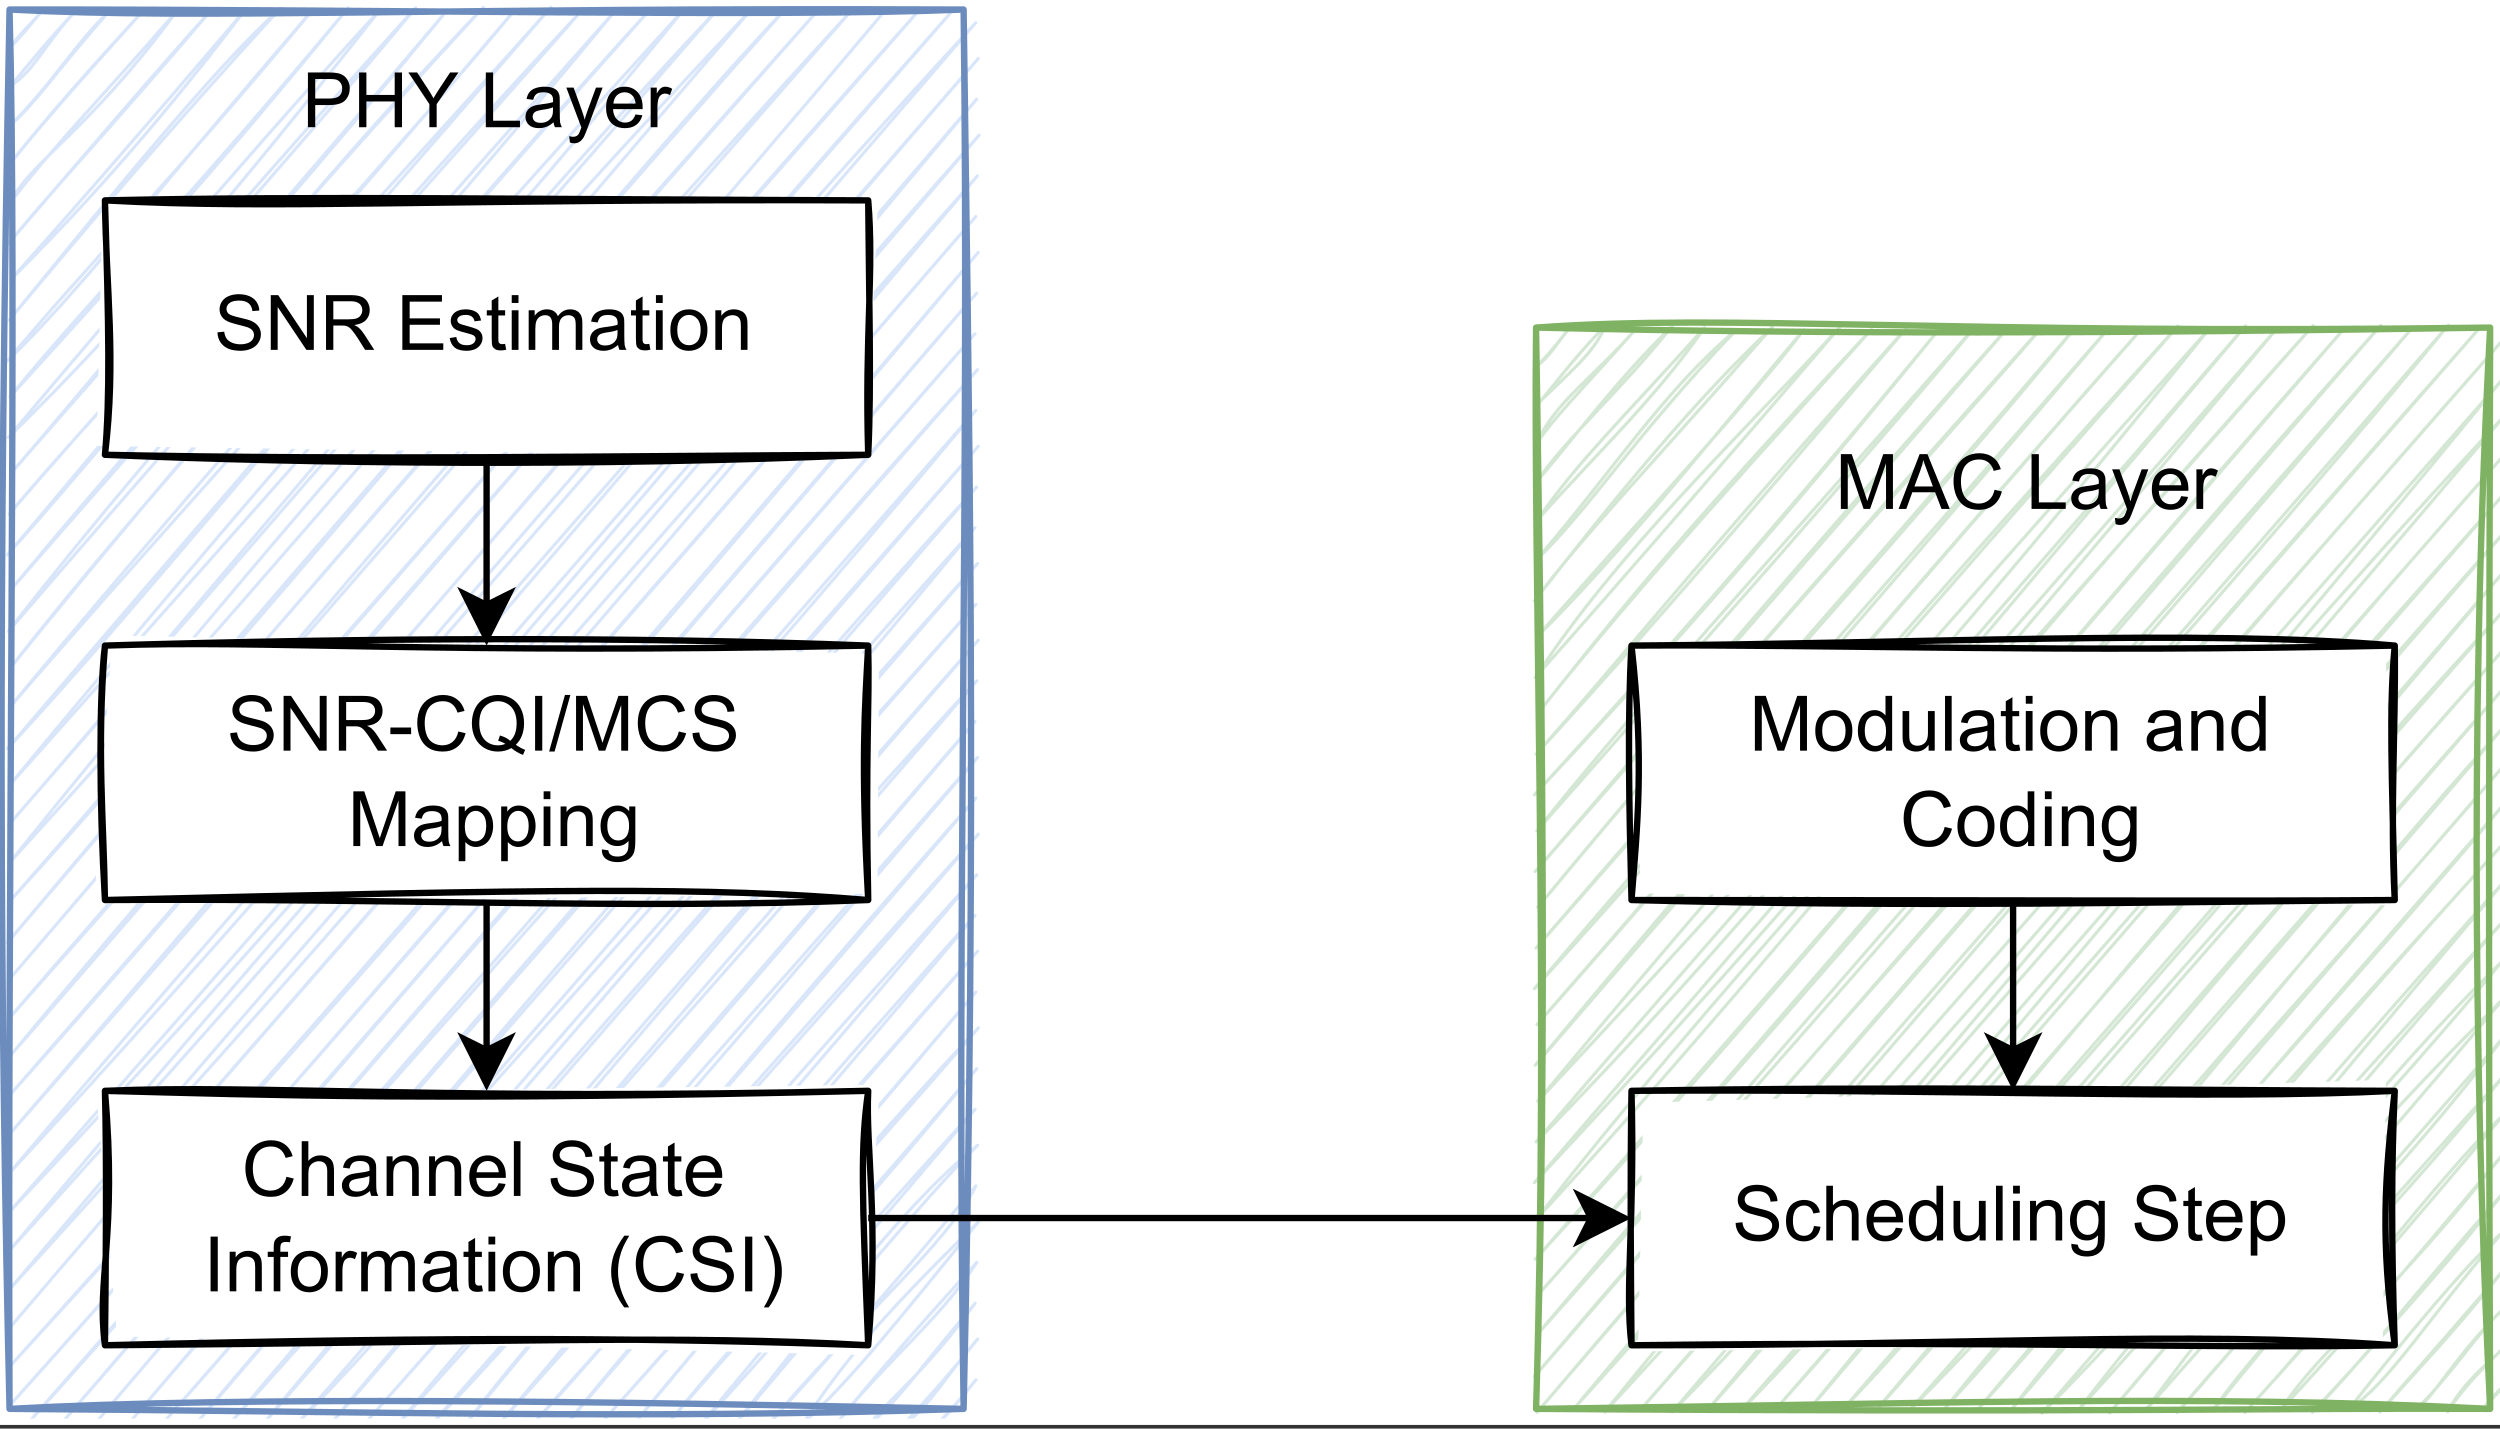 <?xml version="1.0" encoding="UTF-8" standalone="no"?>
<svg 
   width="294pt"
   height="168pt"
   viewBox="0 0 294 168"
   version="1.2"
   id="svg451"
   xmlns:xlink="http://www.w3.org/1999/xlink"
   xmlns="http://www.w3.org/2000/svg"
   xmlns:svg="http://www.w3.org/2000/svg" content="%3Cmxfile%20host%3D%22app.diagrams.net%22%20modified%3D%222022-05-11T08%3A05%3A10.662Z%22%20agent%3D%225.0%20(X11)%22%20etag%3D%22lN6LUZbP-kDDMAtmcKCD%22%20version%3D%2217.3.0%22%20type%3D%22device%22%3E%3Cdiagram%20id%3D%22G5cILnTiuhu_H05qDTZG%22%20name%3D%22Page-1%22%3E7Vlbb9sgFP41kbaHVsa3uo%2Btm16mZdpmaW33MlFDbFRsLExu%2B%2FWDGMfXKlnnrIm2l4RzgEP4zme%2BgzOy%2FGR5w2EWTxjCdGQaaDmyrkam6Z658lM5VoXDBkbhiDhBhQtUjoD8xNpZDpsRhPPGQMEYFSRrOkOWpjgUDR%2FknC2aw6aMNlfNYIQ7jiCEtOu9J0jEhddzjMp%2Fi0kUlysDQ%2FcksBysHXkMEVvUXNZ4ZPmcMVG0kqWPqcKuxKWYd%2F1C7%2BaHcZyKXSbcP18nt%2BPv3xIS%2FIhXH24MO1ycmEWUOaQzvWH9Y8WqRICzWYqwCmKMrMtFTAQOMhiq3oVMufTFIqHSArKZP2MRxtqYEkp9RhlfB7IQxN40VIMEZ8%2B41uOGHn6ayp7unvQ255gLvKy59B5vMEuw4Cs5pOwtE6AJd67NRZU9UGYvrmVukyeoGRNtQlegyobG9TcwtjoYB5%2B%2BSsc4F0SyhLB0QMyHQBA4DQSB2QOh2QOhvS8E7R6WulSueonIXDYj1ZSgnvhf7uQCEz8o%2B6VVG9IzS37DRAGaPuXqawKzjKTRS%2FMPOk99VP%2BreXJ2yZMfQ3lUq1iBgAK%2FOlN36ZTx8vkx3vnB3ftjzJrpvnXWzrZrAE7RhRJTaYUU5jkJmyA1EcVLIh5U%2B9TR1qMep9pXy9qwq5U2XkQ2ZzMe4u3Hq4A8wmL7IYJRQ%2FC7earloU8nSh%2FHVHJv3iwT%2BnKjV%2FjMiNzZhgZ2S6Ysq5XeYt96Vl3W24GcZiDTawUqgOkEWlNls%2B3Xs8c7bvbYO7LH%2Bc%2BefbDnfDt7hqs%2FHewhu6%2F%2B9Mwny3WHOd8tu4kosHcsQMHZvg54AHpQ7uirvLrNaCmnMEWvFmafoSOpoCzn0Coo0L2QBWGMZWbWkMqSCWeHjeHb1zOg77pwRJJUPq5bNakky4GIkmsPJEru%2BduKEui7xwxCIFCjT0WmfgJJ3vDVQ92ozVJmNW1t%2FTnxnOPkndmqYez2m5xdeWe1q6q2Iu%2Bbd26Hd5MLGcr4CFeYdygoD2jROtsbhU3KUtyqgrQLUhKlirmSIjKwdamOexJCeqE7EoKQWqZXTJrUHlxPvJYmO109cZ0umdqHzXBy0r0ff759%2FMeyAmzztJmXnlJpoLRIs3orXjxb1V8L1vgX%3C%2Fdiagram%3E%3C%2Fmxfile%3E">
  <rect x="0" y="0" width="294" height="168" fill="#333333" stroke="none"/>
  <defs
     id="defs130">
    <g
       id="g113">
      <symbol
         overflow="visible"
         id="glyph0-0">
        <path
           style="stroke:none;"
           d=""
           id="path2" />
      </symbol>
      <symbol
         overflow="visible"
         id="glyph0-1">
        <path
           style="stroke:none;"
           d="M 0.406 -2.062 L 1.203 -2.141 C 1.242 -1.816 1.332 -1.551 1.469 -1.344 C 1.613 -1.133 1.832 -0.969 2.125 -0.844 C 2.414 -0.719 2.742 -0.656 3.109 -0.656 C 3.43 -0.656 3.719 -0.703 3.969 -0.797 C 4.219 -0.891 4.398 -1.02 4.516 -1.188 C 4.641 -1.363 4.703 -1.551 4.703 -1.75 C 4.703 -1.945 4.645 -2.117 4.531 -2.266 C 4.414 -2.422 4.223 -2.551 3.953 -2.656 C 3.773 -2.719 3.391 -2.82 2.797 -2.969 C 2.211 -3.113 1.801 -3.25 1.562 -3.375 C 1.25 -3.531 1.02 -3.727 0.875 -3.969 C 0.727 -4.207 0.656 -4.473 0.656 -4.766 C 0.656 -5.086 0.742 -5.391 0.922 -5.672 C 1.109 -5.961 1.379 -6.18 1.734 -6.328 C 2.086 -6.473 2.477 -6.547 2.906 -6.547 C 3.383 -6.547 3.805 -6.469 4.172 -6.312 C 4.535 -6.156 4.816 -5.926 5.016 -5.625 C 5.211 -5.332 5.316 -5 5.328 -4.625 L 4.516 -4.562 C 4.473 -4.969 4.32 -5.273 4.062 -5.484 C 3.812 -5.691 3.441 -5.797 2.953 -5.797 C 2.43 -5.797 2.051 -5.695 1.812 -5.5 C 1.582 -5.312 1.469 -5.086 1.469 -4.828 C 1.469 -4.598 1.551 -4.406 1.719 -4.25 C 1.883 -4.102 2.312 -3.953 3 -3.797 C 3.695 -3.641 4.172 -3.504 4.422 -3.391 C 4.797 -3.211 5.07 -2.988 5.25 -2.719 C 5.426 -2.457 5.516 -2.156 5.516 -1.812 C 5.516 -1.469 5.414 -1.145 5.219 -0.844 C 5.031 -0.539 4.75 -0.305 4.375 -0.141 C 4.008 0.023 3.598 0.109 3.141 0.109 C 2.555 0.109 2.066 0.023 1.672 -0.141 C 1.285 -0.316 0.977 -0.57 0.75 -0.906 C 0.531 -1.25 0.414 -1.633 0.406 -2.062 Z M 0.406 -2.062 "
           id="path5" />
      </symbol>
      <symbol
         overflow="visible"
         id="glyph0-2">
        <path
           style="stroke:none;"
           d="M 0.688 0 L 0.688 -6.438 L 1.562 -6.438 L 4.938 -1.375 L 4.938 -6.438 L 5.75 -6.438 L 5.75 0 L 4.875 0 L 1.5 -5.047 L 1.5 0 Z M 0.688 0 "
           id="path8" />
      </symbol>
      <symbol
         overflow="visible"
         id="glyph0-3">
        <path
           style="stroke:none;"
           d="M 0.703 0 L 0.703 -6.438 L 3.562 -6.438 C 4.133 -6.438 4.566 -6.375 4.859 -6.25 C 5.16 -6.133 5.398 -5.93 5.578 -5.641 C 5.754 -5.348 5.844 -5.023 5.844 -4.672 C 5.844 -4.211 5.695 -3.828 5.406 -3.516 C 5.113 -3.203 4.656 -3.004 4.031 -2.922 C 4.258 -2.816 4.43 -2.711 4.547 -2.609 C 4.797 -2.379 5.031 -2.094 5.25 -1.75 L 6.375 0 L 5.297 0 L 4.453 -1.344 C 4.203 -1.727 3.992 -2.02 3.828 -2.219 C 3.672 -2.426 3.531 -2.57 3.406 -2.656 C 3.281 -2.738 3.148 -2.797 3.016 -2.828 C 2.922 -2.848 2.766 -2.859 2.547 -2.859 L 1.562 -2.859 L 1.562 0 Z M 1.562 -3.594 L 3.391 -3.594 C 3.773 -3.594 4.078 -3.629 4.297 -3.703 C 4.516 -3.785 4.68 -3.914 4.797 -4.094 C 4.91 -4.27 4.969 -4.461 4.969 -4.672 C 4.969 -4.973 4.859 -5.223 4.641 -5.422 C 4.422 -5.617 4.07 -5.719 3.594 -5.719 L 1.562 -5.719 Z M 1.562 -3.594 "
           id="path11" />
      </symbol>
      <symbol
         overflow="visible"
         id="glyph0-4">
        <path
           style="stroke:none;"
           d=""
           id="path14" />
      </symbol>
      <symbol
         overflow="visible"
         id="glyph0-5">
        <path
           style="stroke:none;"
           d="M 0.703 0 L 0.703 -6.438 L 5.359 -6.438 L 5.359 -5.672 L 1.562 -5.672 L 1.562 -3.703 L 5.125 -3.703 L 5.125 -2.953 L 1.562 -2.953 L 1.562 -0.766 L 5.516 -0.766 L 5.516 0 Z M 0.703 0 "
           id="path17" />
      </symbol>
      <symbol
         overflow="visible"
         id="glyph0-6">
        <path
           style="stroke:none;"
           d="M 0.281 -1.391 L 1.062 -1.516 C 1.102 -1.203 1.223 -0.961 1.422 -0.797 C 1.617 -0.629 1.898 -0.547 2.266 -0.547 C 2.629 -0.547 2.895 -0.617 3.062 -0.766 C 3.238 -0.91 3.328 -1.082 3.328 -1.281 C 3.328 -1.457 3.25 -1.598 3.094 -1.703 C 2.988 -1.773 2.723 -1.863 2.297 -1.969 C 1.711 -2.113 1.305 -2.238 1.078 -2.344 C 0.859 -2.457 0.691 -2.609 0.578 -2.797 C 0.461 -2.984 0.406 -3.191 0.406 -3.422 C 0.406 -3.629 0.453 -3.82 0.547 -4 C 0.641 -4.176 0.77 -4.32 0.938 -4.438 C 1.062 -4.531 1.227 -4.609 1.438 -4.672 C 1.656 -4.734 1.883 -4.766 2.125 -4.766 C 2.488 -4.766 2.805 -4.711 3.078 -4.609 C 3.359 -4.504 3.562 -4.359 3.688 -4.172 C 3.82 -3.992 3.914 -3.754 3.969 -3.453 L 3.203 -3.359 C 3.16 -3.598 3.055 -3.781 2.891 -3.906 C 2.723 -4.039 2.488 -4.109 2.188 -4.109 C 1.82 -4.109 1.562 -4.047 1.406 -3.922 C 1.25 -3.805 1.172 -3.672 1.172 -3.516 C 1.172 -3.41 1.203 -3.316 1.266 -3.234 C 1.328 -3.148 1.43 -3.082 1.578 -3.031 C 1.648 -3 1.879 -2.93 2.266 -2.828 C 2.828 -2.672 3.219 -2.547 3.438 -2.453 C 3.656 -2.359 3.828 -2.219 3.953 -2.031 C 4.078 -1.852 4.141 -1.633 4.141 -1.375 C 4.141 -1.102 4.062 -0.852 3.906 -0.625 C 3.758 -0.395 3.539 -0.211 3.25 -0.078 C 2.957 0.047 2.629 0.109 2.266 0.109 C 1.66 0.109 1.195 -0.016 0.875 -0.266 C 0.562 -0.523 0.363 -0.898 0.281 -1.391 Z M 0.281 -1.391 "
           id="path20" />
      </symbol>
      <symbol
         overflow="visible"
         id="glyph0-7">
        <path
           style="stroke:none;"
           d="M 2.312 -0.703 L 2.438 -0.016 C 2.207 0.035 2.004 0.062 1.828 0.062 C 1.547 0.062 1.328 0.02 1.172 -0.062 C 1.016 -0.156 0.898 -0.273 0.828 -0.422 C 0.766 -0.578 0.734 -0.891 0.734 -1.359 L 0.734 -4.047 L 0.156 -4.047 L 0.156 -4.656 L 0.734 -4.656 L 0.734 -5.812 L 1.516 -6.281 L 1.516 -4.656 L 2.312 -4.656 L 2.312 -4.047 L 1.516 -4.047 L 1.516 -1.328 C 1.516 -1.098 1.531 -0.953 1.562 -0.891 C 1.594 -0.828 1.641 -0.773 1.703 -0.734 C 1.766 -0.691 1.852 -0.672 1.969 -0.672 C 2.051 -0.672 2.164 -0.68 2.312 -0.703 Z M 2.312 -0.703 "
           id="path23" />
      </symbol>
      <symbol
         overflow="visible"
         id="glyph0-8">
        <path
           style="stroke:none;"
           d="M 0.594 -5.516 L 0.594 -6.438 L 1.391 -6.438 L 1.391 -5.516 Z M 0.594 0 L 0.594 -4.656 L 1.391 -4.656 L 1.391 0 Z M 0.594 0 "
           id="path26" />
      </symbol>
      <symbol
         overflow="visible"
         id="glyph0-9">
        <path
           style="stroke:none;"
           d="M 0.594 0 L 0.594 -4.656 L 1.297 -4.656 L 1.297 -4 C 1.441 -4.227 1.633 -4.41 1.875 -4.547 C 2.125 -4.691 2.406 -4.766 2.719 -4.766 C 3.062 -4.766 3.344 -4.691 3.562 -4.547 C 3.781 -4.398 3.938 -4.203 4.031 -3.953 C 4.395 -4.492 4.875 -4.766 5.469 -4.766 C 5.926 -4.766 6.281 -4.633 6.531 -4.375 C 6.781 -4.125 6.906 -3.734 6.906 -3.203 L 6.906 0 L 6.125 0 L 6.125 -2.938 C 6.125 -3.25 6.098 -3.473 6.047 -3.609 C 5.992 -3.754 5.898 -3.867 5.766 -3.953 C 5.629 -4.035 5.473 -4.078 5.297 -4.078 C 4.961 -4.078 4.688 -3.969 4.469 -3.75 C 4.258 -3.531 4.156 -3.18 4.156 -2.703 L 4.156 0 L 3.359 0 L 3.359 -3.031 C 3.359 -3.375 3.289 -3.633 3.156 -3.812 C 3.031 -3.988 2.82 -4.078 2.531 -4.078 C 2.312 -4.078 2.109 -4.02 1.922 -3.906 C 1.734 -3.789 1.594 -3.617 1.5 -3.391 C 1.414 -3.16 1.375 -2.836 1.375 -2.422 L 1.375 0 Z M 0.594 0 "
           id="path29" />
      </symbol>
      <symbol
         overflow="visible"
         id="glyph0-10">
        <path
           style="stroke:none;"
           d="M 3.625 -0.578 C 3.332 -0.328 3.051 -0.148 2.781 -0.047 C 2.508 0.055 2.223 0.109 1.922 0.109 C 1.41 0.109 1.016 -0.016 0.734 -0.266 C 0.461 -0.516 0.328 -0.836 0.328 -1.234 C 0.328 -1.461 0.379 -1.672 0.484 -1.859 C 0.586 -2.047 0.723 -2.195 0.891 -2.312 C 1.055 -2.426 1.242 -2.508 1.453 -2.562 C 1.609 -2.602 1.844 -2.645 2.156 -2.688 C 2.789 -2.758 3.258 -2.848 3.562 -2.953 C 3.57 -3.066 3.578 -3.133 3.578 -3.156 C 3.578 -3.477 3.5 -3.707 3.344 -3.844 C 3.145 -4.02 2.848 -4.109 2.453 -4.109 C 2.078 -4.109 1.801 -4.039 1.625 -3.906 C 1.445 -3.781 1.316 -3.551 1.234 -3.219 L 0.453 -3.328 C 0.523 -3.66 0.641 -3.926 0.797 -4.125 C 0.961 -4.332 1.195 -4.488 1.5 -4.594 C 1.812 -4.707 2.164 -4.766 2.562 -4.766 C 2.957 -4.766 3.281 -4.719 3.531 -4.625 C 3.781 -4.531 3.961 -4.41 4.078 -4.266 C 4.191 -4.129 4.273 -3.953 4.328 -3.734 C 4.348 -3.598 4.359 -3.352 4.359 -3 L 4.359 -1.953 C 4.359 -1.211 4.375 -0.742 4.406 -0.547 C 4.445 -0.359 4.516 -0.176 4.609 0 L 3.797 0 C 3.711 -0.164 3.656 -0.359 3.625 -0.578 Z M 3.562 -2.344 C 3.281 -2.219 2.852 -2.117 2.281 -2.047 C 1.957 -1.992 1.727 -1.938 1.594 -1.875 C 1.457 -1.82 1.352 -1.738 1.281 -1.625 C 1.207 -1.508 1.172 -1.383 1.172 -1.25 C 1.172 -1.039 1.25 -0.863 1.406 -0.719 C 1.562 -0.582 1.797 -0.516 2.109 -0.516 C 2.41 -0.516 2.676 -0.578 2.906 -0.703 C 3.145 -0.836 3.32 -1.023 3.438 -1.266 C 3.52 -1.441 3.562 -1.703 3.562 -2.047 Z M 3.562 -2.344 "
           id="path32" />
      </symbol>
      <symbol
         overflow="visible"
         id="glyph0-11">
        <path
           style="stroke:none;"
           d="M 0.297 -2.328 C 0.297 -3.191 0.535 -3.832 1.016 -4.25 C 1.422 -4.594 1.91 -4.766 2.484 -4.766 C 3.117 -4.766 3.641 -4.551 4.047 -4.125 C 4.453 -3.707 4.656 -3.129 4.656 -2.391 C 4.656 -1.797 4.566 -1.328 4.391 -0.984 C 4.211 -0.641 3.953 -0.367 3.609 -0.172 C 3.266 0.016 2.891 0.109 2.484 0.109 C 1.828 0.109 1.297 -0.098 0.891 -0.516 C 0.492 -0.941 0.297 -1.547 0.297 -2.328 Z M 1.109 -2.328 C 1.109 -1.734 1.238 -1.285 1.5 -0.984 C 1.758 -0.691 2.086 -0.547 2.484 -0.547 C 2.879 -0.547 3.207 -0.691 3.469 -0.984 C 3.727 -1.285 3.859 -1.742 3.859 -2.359 C 3.859 -2.93 3.723 -3.363 3.453 -3.656 C 3.191 -3.957 2.867 -4.109 2.484 -4.109 C 2.086 -4.109 1.758 -3.957 1.5 -3.656 C 1.238 -3.363 1.109 -2.922 1.109 -2.328 Z M 1.109 -2.328 "
           id="path35" />
      </symbol>
      <symbol
         overflow="visible"
         id="glyph0-12">
        <path
           style="stroke:none;"
           d="M 0.594 0 L 0.594 -4.656 L 1.297 -4.656 L 1.297 -4 C 1.641 -4.508 2.133 -4.766 2.781 -4.766 C 3.062 -4.766 3.316 -4.711 3.547 -4.609 C 3.785 -4.516 3.961 -4.383 4.078 -4.219 C 4.203 -4.051 4.285 -3.852 4.328 -3.625 C 4.359 -3.477 4.375 -3.223 4.375 -2.859 L 4.375 0 L 3.594 0 L 3.594 -2.828 C 3.594 -3.148 3.562 -3.391 3.5 -3.547 C 3.438 -3.711 3.328 -3.844 3.172 -3.938 C 3.016 -4.031 2.832 -4.078 2.625 -4.078 C 2.281 -4.078 1.984 -3.969 1.734 -3.75 C 1.492 -3.539 1.375 -3.141 1.375 -2.547 L 1.375 0 Z M 0.594 0 "
           id="path38" />
      </symbol>
      <symbol
         overflow="visible"
         id="glyph0-13">
        <path
           style="stroke:none;"
           d="M 0.281 -1.938 L 0.281 -2.719 L 2.719 -2.719 L 2.719 -1.938 Z M 0.281 -1.938 "
           id="path41" />
      </symbol>
      <symbol
         overflow="visible"
         id="glyph0-14">
        <path
           style="stroke:none;"
           d="M 5.281 -2.25 L 6.141 -2.047 C 5.953 -1.336 5.625 -0.801 5.156 -0.438 C 4.695 -0.07 4.133 0.109 3.469 0.109 C 2.781 0.109 2.219 -0.031 1.781 -0.312 C 1.344 -0.594 1.008 -1 0.781 -1.531 C 0.562 -2.07 0.453 -2.648 0.453 -3.266 C 0.453 -3.93 0.578 -4.516 0.828 -5.016 C 1.086 -5.516 1.453 -5.895 1.922 -6.156 C 2.391 -6.414 2.91 -6.547 3.484 -6.547 C 4.129 -6.547 4.672 -6.379 5.109 -6.047 C 5.547 -5.723 5.848 -5.266 6.016 -4.672 L 5.188 -4.469 C 5.039 -4.938 4.82 -5.273 4.531 -5.484 C 4.25 -5.703 3.895 -5.812 3.469 -5.812 C 2.969 -5.812 2.551 -5.691 2.219 -5.453 C 1.895 -5.223 1.664 -4.906 1.531 -4.5 C 1.395 -4.102 1.328 -3.691 1.328 -3.266 C 1.328 -2.723 1.406 -2.242 1.562 -1.828 C 1.719 -1.422 1.961 -1.117 2.297 -0.922 C 2.641 -0.723 3.008 -0.625 3.406 -0.625 C 3.875 -0.625 4.273 -0.758 4.609 -1.031 C 4.941 -1.301 5.164 -1.707 5.281 -2.25 Z M 5.281 -2.25 "
           id="path44" />
      </symbol>
      <symbol
         overflow="visible"
         id="glyph0-15">
        <path
           style="stroke:none;"
           d="M 5.562 -0.688 C 5.957 -0.414 6.32 -0.219 6.656 -0.094 L 6.406 0.5 C 5.945 0.332 5.488 0.066 5.031 -0.297 C 4.551 -0.023 4.023 0.109 3.453 0.109 C 2.867 0.109 2.336 -0.031 1.859 -0.312 C 1.391 -0.594 1.023 -0.988 0.766 -1.5 C 0.516 -2.008 0.391 -2.582 0.391 -3.219 C 0.391 -3.852 0.516 -4.43 0.766 -4.953 C 1.023 -5.473 1.391 -5.867 1.859 -6.141 C 2.336 -6.41 2.875 -6.547 3.469 -6.547 C 4.062 -6.547 4.594 -6.406 5.062 -6.125 C 5.539 -5.844 5.906 -5.445 6.156 -4.938 C 6.406 -4.426 6.531 -3.852 6.531 -3.219 C 6.531 -2.688 6.445 -2.207 6.281 -1.781 C 6.125 -1.363 5.883 -1 5.562 -0.688 Z M 3.688 -1.781 C 4.188 -1.645 4.594 -1.438 4.906 -1.156 C 5.406 -1.613 5.656 -2.301 5.656 -3.219 C 5.656 -3.738 5.566 -4.191 5.391 -4.578 C 5.211 -4.973 4.953 -5.273 4.609 -5.484 C 4.273 -5.703 3.895 -5.812 3.469 -5.812 C 2.832 -5.812 2.305 -5.594 1.891 -5.156 C 1.473 -4.727 1.266 -4.082 1.266 -3.219 C 1.266 -2.383 1.469 -1.742 1.875 -1.297 C 2.289 -0.848 2.82 -0.625 3.469 -0.625 C 3.77 -0.625 4.055 -0.68 4.328 -0.797 C 4.066 -0.961 3.785 -1.082 3.484 -1.156 Z M 3.688 -1.781 "
           id="path47" />
      </symbol>
      <symbol
         overflow="visible"
         id="glyph0-16">
        <path
           style="stroke:none;"
           d="M 0.844 0 L 0.844 -6.438 L 1.688 -6.438 L 1.688 0 Z M 0.844 0 "
           id="path50" />
      </symbol>
      <symbol
         overflow="visible"
         id="glyph0-17">
        <path
           style="stroke:none;"
           d="M 0 0.109 L 1.859 -6.547 L 2.5 -6.547 L 0.641 0.109 Z M 0 0.109 "
           id="path53" />
      </symbol>
      <symbol
         overflow="visible"
         id="glyph0-18">
        <path
           style="stroke:none;"
           d="M 0.672 0 L 0.672 -6.438 L 1.953 -6.438 L 3.469 -1.875 C 3.613 -1.445 3.719 -1.129 3.781 -0.922 C 3.852 -1.16 3.969 -1.504 4.125 -1.953 L 5.656 -6.438 L 6.797 -6.438 L 6.797 0 L 5.984 0 L 5.984 -5.375 L 4.109 0 L 3.344 0 L 1.484 -5.469 L 1.484 0 Z M 0.672 0 "
           id="path56" />
      </symbol>
      <symbol
         overflow="visible"
         id="glyph0-19">
        <path
           style="stroke:none;"
           d="M 0.594 1.781 L 0.594 -4.656 L 1.312 -4.656 L 1.312 -4.047 C 1.477 -4.285 1.664 -4.461 1.875 -4.578 C 2.094 -4.703 2.352 -4.766 2.656 -4.766 C 3.062 -4.766 3.414 -4.66 3.719 -4.453 C 4.02 -4.254 4.25 -3.969 4.406 -3.594 C 4.562 -3.219 4.641 -2.805 4.641 -2.359 C 4.641 -1.891 4.551 -1.461 4.375 -1.078 C 4.207 -0.691 3.957 -0.395 3.625 -0.188 C 3.301 0.008 2.961 0.109 2.609 0.109 C 2.348 0.109 2.109 0.051 1.891 -0.062 C 1.68 -0.176 1.508 -0.316 1.375 -0.484 L 1.375 1.781 Z M 1.312 -2.297 C 1.312 -1.703 1.43 -1.258 1.672 -0.969 C 1.91 -0.688 2.203 -0.547 2.547 -0.547 C 2.898 -0.547 3.203 -0.691 3.453 -0.984 C 3.703 -1.285 3.828 -1.75 3.828 -2.375 C 3.828 -2.969 3.703 -3.41 3.453 -3.703 C 3.211 -3.992 2.926 -4.141 2.594 -4.141 C 2.25 -4.141 1.945 -3.984 1.688 -3.672 C 1.438 -3.359 1.312 -2.898 1.312 -2.297 Z M 1.312 -2.297 "
           id="path59" />
      </symbol>
      <symbol
         overflow="visible"
         id="glyph0-20">
        <path
           style="stroke:none;"
           d="M 0.453 0.391 L 1.219 0.5 C 1.25 0.738 1.336 0.91 1.484 1.016 C 1.68 1.16 1.945 1.234 2.281 1.234 C 2.645 1.234 2.926 1.16 3.125 1.016 C 3.332 0.867 3.469 0.664 3.531 0.406 C 3.57 0.238 3.594 -0.098 3.594 -0.609 C 3.25 -0.203 2.816 0 2.297 0 C 1.66 0 1.164 -0.227 0.812 -0.688 C 0.469 -1.156 0.297 -1.711 0.297 -2.359 C 0.297 -2.797 0.375 -3.203 0.531 -3.578 C 0.688 -3.961 0.914 -4.254 1.219 -4.453 C 1.531 -4.66 1.895 -4.766 2.312 -4.766 C 2.852 -4.766 3.305 -4.539 3.672 -4.094 L 3.672 -4.656 L 4.391 -4.656 L 4.391 -0.625 C 4.391 0.094 4.316 0.602 4.172 0.906 C 4.023 1.207 3.789 1.445 3.469 1.625 C 3.145 1.801 2.754 1.891 2.297 1.891 C 1.734 1.891 1.281 1.766 0.938 1.516 C 0.602 1.266 0.441 0.891 0.453 0.391 Z M 1.094 -2.406 C 1.094 -1.801 1.211 -1.359 1.453 -1.078 C 1.703 -0.797 2.008 -0.656 2.375 -0.656 C 2.738 -0.656 3.039 -0.789 3.281 -1.062 C 3.531 -1.344 3.656 -1.785 3.656 -2.391 C 3.656 -2.953 3.531 -3.379 3.281 -3.672 C 3.031 -3.961 2.723 -4.109 2.359 -4.109 C 2.016 -4.109 1.719 -3.961 1.469 -3.672 C 1.219 -3.391 1.094 -2.969 1.094 -2.406 Z M 1.094 -2.406 "
           id="path62" />
      </symbol>
      <symbol
         overflow="visible"
         id="glyph0-21">
        <path
           style="stroke:none;"
           d="M 0.594 0 L 0.594 -6.438 L 1.375 -6.438 L 1.375 -4.125 C 1.75 -4.551 2.219 -4.766 2.781 -4.766 C 3.125 -4.766 3.422 -4.695 3.672 -4.562 C 3.93 -4.426 4.113 -4.238 4.219 -4 C 4.332 -3.758 4.391 -3.41 4.391 -2.953 L 4.391 0 L 3.594 0 L 3.594 -2.953 C 3.594 -3.348 3.504 -3.633 3.328 -3.812 C 3.16 -3.988 2.922 -4.078 2.609 -4.078 C 2.379 -4.078 2.16 -4.016 1.953 -3.891 C 1.742 -3.773 1.594 -3.613 1.5 -3.406 C 1.414 -3.195 1.375 -2.91 1.375 -2.547 L 1.375 0 Z M 0.594 0 "
           id="path65" />
      </symbol>
      <symbol
         overflow="visible"
         id="glyph0-22">
        <path
           style="stroke:none;"
           d="M 3.781 -1.5 L 4.594 -1.406 C 4.469 -0.926 4.227 -0.551 3.875 -0.281 C 3.531 -0.02 3.086 0.109 2.547 0.109 C 1.867 0.109 1.328 -0.098 0.922 -0.516 C 0.523 -0.941 0.328 -1.535 0.328 -2.297 C 0.328 -3.078 0.531 -3.68 0.938 -4.109 C 1.344 -4.547 1.863 -4.766 2.5 -4.766 C 3.125 -4.766 3.633 -4.551 4.031 -4.125 C 4.426 -3.695 4.625 -3.102 4.625 -2.344 C 4.625 -2.289 4.625 -2.219 4.625 -2.125 L 1.141 -2.125 C 1.172 -1.613 1.316 -1.223 1.578 -0.953 C 1.836 -0.68 2.16 -0.547 2.547 -0.547 C 2.836 -0.547 3.086 -0.617 3.297 -0.766 C 3.504 -0.922 3.664 -1.164 3.781 -1.5 Z M 1.188 -2.781 L 3.797 -2.781 C 3.754 -3.164 3.648 -3.457 3.484 -3.656 C 3.234 -3.957 2.91 -4.109 2.516 -4.109 C 2.148 -4.109 1.844 -3.988 1.594 -3.75 C 1.352 -3.508 1.219 -3.188 1.188 -2.781 Z M 1.188 -2.781 "
           id="path68" />
      </symbol>
      <symbol
         overflow="visible"
         id="glyph0-23">
        <path
           style="stroke:none;"
           d="M 0.578 0 L 0.578 -6.438 L 1.359 -6.438 L 1.359 0 Z M 0.578 0 "
           id="path71" />
      </symbol>
      <symbol
         overflow="visible"
         id="glyph0-24">
        <path
           style="stroke:none;"
           d="M 0.781 0 L 0.781 -4.047 L 0.078 -4.047 L 0.078 -4.656 L 0.781 -4.656 L 0.781 -5.156 C 0.781 -5.469 0.805 -5.703 0.859 -5.859 C 0.941 -6.055 1.078 -6.219 1.266 -6.344 C 1.453 -6.477 1.723 -6.547 2.078 -6.547 C 2.297 -6.547 2.539 -6.52 2.812 -6.469 L 2.688 -5.766 C 2.52 -5.797 2.363 -5.812 2.219 -5.812 C 1.977 -5.812 1.805 -5.758 1.703 -5.656 C 1.609 -5.562 1.562 -5.375 1.562 -5.094 L 1.562 -4.656 L 2.469 -4.656 L 2.469 -4.047 L 1.562 -4.047 L 1.562 0 Z M 0.781 0 "
           id="path74" />
      </symbol>
      <symbol
         overflow="visible"
         id="glyph0-25">
        <path
           style="stroke:none;"
           d="M 0.578 0 L 0.578 -4.656 L 1.297 -4.656 L 1.297 -3.953 C 1.473 -4.285 1.641 -4.504 1.797 -4.609 C 1.953 -4.711 2.117 -4.766 2.297 -4.766 C 2.566 -4.766 2.836 -4.68 3.109 -4.516 L 2.844 -3.781 C 2.645 -3.895 2.453 -3.953 2.266 -3.953 C 2.086 -3.953 1.93 -3.898 1.797 -3.797 C 1.66 -3.691 1.562 -3.547 1.5 -3.359 C 1.414 -3.078 1.375 -2.77 1.375 -2.438 L 1.375 0 Z M 0.578 0 "
           id="path77" />
      </symbol>
      <symbol
         overflow="visible"
         id="glyph0-26">
        <path
           style="stroke:none;"
           d="M 2.094 1.891 C 1.664 1.336 1.301 0.695 1 -0.031 C 0.695 -0.77 0.547 -1.535 0.547 -2.328 C 0.547 -3.023 0.656 -3.691 0.875 -4.328 C 1.145 -5.066 1.551 -5.805 2.094 -6.547 L 2.672 -6.547 C 2.316 -5.93 2.082 -5.492 1.969 -5.234 C 1.789 -4.828 1.648 -4.406 1.547 -3.969 C 1.422 -3.426 1.359 -2.879 1.359 -2.328 C 1.359 -0.922 1.797 0.484 2.672 1.891 Z M 2.094 1.891 "
           id="path80" />
      </symbol>
      <symbol
         overflow="visible"
         id="glyph0-27">
        <path
           style="stroke:none;"
           d="M 1.109 1.891 L 0.547 1.891 C 1.422 0.484 1.859 -0.922 1.859 -2.328 C 1.859 -2.879 1.797 -3.426 1.672 -3.969 C 1.566 -4.406 1.426 -4.82 1.25 -5.219 C 1.133 -5.488 0.898 -5.93 0.547 -6.547 L 1.109 -6.547 C 1.66 -5.805 2.066 -5.066 2.328 -4.328 C 2.555 -3.691 2.672 -3.023 2.672 -2.328 C 2.672 -1.535 2.52 -0.77 2.219 -0.031 C 1.914 0.695 1.547 1.336 1.109 1.891 Z M 1.109 1.891 "
           id="path83" />
      </symbol>
      <symbol
         overflow="visible"
         id="glyph0-28">
        <path
           style="stroke:none;"
           d="M 3.609 0 L 3.609 -0.594 C 3.316 -0.125 2.883 0.109 2.312 0.109 C 1.938 0.109 1.594 0.004 1.281 -0.203 C 0.977 -0.41 0.738 -0.695 0.562 -1.062 C 0.395 -1.426 0.312 -1.848 0.312 -2.328 C 0.312 -2.785 0.383 -3.203 0.531 -3.578 C 0.688 -3.961 0.922 -4.254 1.234 -4.453 C 1.547 -4.66 1.895 -4.766 2.281 -4.766 C 2.562 -4.766 2.812 -4.703 3.031 -4.578 C 3.25 -4.461 3.426 -4.312 3.562 -4.125 L 3.562 -6.438 L 4.344 -6.438 L 4.344 0 Z M 1.125 -2.328 C 1.125 -1.734 1.25 -1.285 1.5 -0.984 C 1.75 -0.691 2.047 -0.547 2.391 -0.547 C 2.734 -0.547 3.023 -0.688 3.266 -0.969 C 3.504 -1.25 3.625 -1.68 3.625 -2.266 C 3.625 -2.898 3.5 -3.363 3.25 -3.656 C 3.008 -3.957 2.707 -4.109 2.344 -4.109 C 2 -4.109 1.707 -3.961 1.469 -3.672 C 1.238 -3.391 1.125 -2.941 1.125 -2.328 Z M 1.125 -2.328 "
           id="path86" />
      </symbol>
      <symbol
         overflow="visible"
         id="glyph0-29">
        <path
           style="stroke:none;"
           d="M 3.641 0 L 3.641 -0.688 C 3.273 -0.156 2.785 0.109 2.172 0.109 C 1.891 0.109 1.629 0.055 1.391 -0.047 C 1.16 -0.148 0.984 -0.281 0.859 -0.438 C 0.742 -0.602 0.664 -0.801 0.625 -1.031 C 0.594 -1.188 0.578 -1.43 0.578 -1.766 L 0.578 -4.656 L 1.359 -4.656 L 1.359 -2.078 C 1.359 -1.66 1.375 -1.379 1.406 -1.234 C 1.457 -1.035 1.562 -0.875 1.719 -0.75 C 1.883 -0.633 2.086 -0.578 2.328 -0.578 C 2.566 -0.578 2.785 -0.633 2.984 -0.75 C 3.191 -0.875 3.336 -1.039 3.422 -1.25 C 3.516 -1.457 3.562 -1.758 3.562 -2.156 L 3.562 -4.656 L 4.359 -4.656 L 4.359 0 Z M 3.641 0 "
           id="path89" />
      </symbol>
      <symbol
         overflow="visible"
         id="glyph0-30">
        <path
           style="stroke:none;"
           d="M 3.625 -1.703 L 4.406 -1.609 C 4.32 -1.066 4.102 -0.645 3.75 -0.344 C 3.406 -0.039 2.977 0.109 2.469 0.109 C 1.832 0.109 1.316 -0.098 0.922 -0.516 C 0.535 -0.93 0.344 -1.531 0.344 -2.312 C 0.344 -2.812 0.426 -3.25 0.594 -3.625 C 0.758 -4.008 1.016 -4.297 1.359 -4.484 C 1.703 -4.672 2.07 -4.766 2.469 -4.766 C 2.977 -4.766 3.395 -4.633 3.719 -4.375 C 4.039 -4.125 4.242 -3.766 4.328 -3.297 L 3.562 -3.172 C 3.488 -3.484 3.359 -3.719 3.172 -3.875 C 2.992 -4.031 2.77 -4.109 2.5 -4.109 C 2.102 -4.109 1.781 -3.969 1.531 -3.688 C 1.281 -3.406 1.156 -2.953 1.156 -2.328 C 1.156 -1.703 1.273 -1.25 1.516 -0.969 C 1.754 -0.688 2.07 -0.547 2.469 -0.547 C 2.77 -0.547 3.023 -0.641 3.234 -0.828 C 3.441 -1.016 3.57 -1.305 3.625 -1.703 Z M 3.625 -1.703 "
           id="path92" />
      </symbol>
      <symbol
         overflow="visible"
         id="glyph0-31">
        <path
           style="stroke:none;"
           d="M -0.016 0 L 2.453 -6.438 L 3.375 -6.438 L 6 0 L 5.031 0 L 4.281 -1.953 L 1.594 -1.953 L 0.891 0 Z M 1.844 -2.641 L 4.016 -2.641 L 3.359 -4.422 C 3.148 -4.961 2.992 -5.406 2.891 -5.75 C 2.805 -5.344 2.691 -4.938 2.547 -4.531 Z M 1.844 -2.641 "
           id="path95" />
      </symbol>
      <symbol
         overflow="visible"
         id="glyph0-32">
        <path
           style="stroke:none;"
           d="M 0.656 0 L 0.656 -6.438 L 1.516 -6.438 L 1.516 -0.766 L 4.672 -0.766 L 4.672 0 Z M 0.656 0 "
           id="path98" />
      </symbol>
      <symbol
         overflow="visible"
         id="glyph0-33">
        <path
           style="stroke:none;"
           d="M 0.562 1.797 L 0.469 1.047 C 0.645 1.098 0.797 1.125 0.922 1.125 C 1.098 1.125 1.238 1.094 1.344 1.031 C 1.445 0.977 1.531 0.898 1.594 0.797 C 1.645 0.711 1.727 0.516 1.844 0.203 C 1.852 0.16 1.875 0.098 1.906 0.016 L 0.141 -4.656 L 1 -4.656 L 1.969 -1.969 C 2.094 -1.625 2.203 -1.258 2.297 -0.875 C 2.391 -1.238 2.5 -1.594 2.625 -1.938 L 3.625 -4.656 L 4.406 -4.656 L 2.641 0.078 C 2.453 0.586 2.305 0.941 2.203 1.141 C 2.055 1.398 1.891 1.586 1.703 1.703 C 1.523 1.828 1.312 1.891 1.062 1.891 C 0.914 1.891 0.75 1.859 0.562 1.797 Z M 0.562 1.797 "
           id="path101" />
      </symbol>
      <symbol
         overflow="visible"
         id="glyph0-34">
        <path
           style="stroke:none;"
           d="M 0.688 0 L 0.688 -6.438 L 3.125 -6.438 C 3.551 -6.438 3.875 -6.414 4.094 -6.375 C 4.414 -6.32 4.68 -6.219 4.891 -6.062 C 5.109 -5.914 5.281 -5.707 5.406 -5.438 C 5.539 -5.176 5.609 -4.891 5.609 -4.578 C 5.609 -4.023 5.43 -3.555 5.078 -3.172 C 4.734 -2.797 4.102 -2.609 3.188 -2.609 L 1.547 -2.609 L 1.547 0 Z M 1.547 -3.375 L 3.203 -3.375 C 3.754 -3.375 4.145 -3.473 4.375 -3.672 C 4.602 -3.879 4.719 -4.172 4.719 -4.547 C 4.719 -4.816 4.648 -5.047 4.516 -5.234 C 4.379 -5.422 4.203 -5.547 3.984 -5.609 C 3.836 -5.648 3.57 -5.672 3.188 -5.672 L 1.547 -5.672 Z M 1.547 -3.375 "
           id="path104" />
      </symbol>
      <symbol
         overflow="visible"
         id="glyph0-35">
        <path
           style="stroke:none;"
           d="M 0.719 0 L 0.719 -6.438 L 1.578 -6.438 L 1.578 -3.797 L 4.906 -3.797 L 4.906 -6.438 L 5.766 -6.438 L 5.766 0 L 4.906 0 L 4.906 -3.031 L 1.578 -3.031 L 1.578 0 Z M 0.719 0 "
           id="path107" />
      </symbol>
      <symbol
         overflow="visible"
         id="glyph0-36">
        <path
           style="stroke:none;"
           d="M 2.5 0 L 2.5 -2.719 L 0.031 -6.438 L 1.062 -6.438 L 2.328 -4.5 C 2.566 -4.133 2.785 -3.77 2.984 -3.406 C 3.172 -3.738 3.406 -4.117 3.688 -4.547 L 4.938 -6.438 L 5.922 -6.438 L 3.359 -2.719 L 3.359 0 Z M 2.5 0 "
           id="path110" />
      </symbol>
    </g>
    <clipPath
       id="clip1">
      <path
         d="M 0 0 L 294 0 L 294 167.574 L 0 167.574 Z M 0 0 "
         id="path115" />
    </clipPath>
    <clipPath
       id="clip2">
      <path
         d="M 0 0 L 116 0 L 116 166.824 L 0 166.824 Z M 0 0 "
         id="path118" />
    </clipPath>
    <clipPath
       id="clip3">
      <path
         d="M 0 0 L 115 0 L 115 166.824 L 0 166.824 Z M 0 0 "
         id="path121" />
    </clipPath>
    <clipPath
       id="clip4">
      <path
         d="M 180 38 L 294 38 L 294 166.824 L 180 166.824 Z M 180 38 "
         id="path124" />
    </clipPath>
    <clipPath
       id="clip5">
      <path
         d="M 180 37 L 294 37 L 294 166.824 L 180 166.824 Z M 180 37 "
         id="path127" />
    </clipPath>
  </defs>
  <g
     id="surface1">
    <g
       clip-path="url(#clip1)"
       clip-rule="nonzero"
       id="g134">
      <path
         style="fill:#ffffff;fill-opacity:1;fill-rule:nonzero;stroke:none"
         d="M 0,0 H 294 V 167.574 H 0 Z m 0,0"
         id="path132" />
    </g>
    <g
       clip-path="url(#clip2)"
       clip-rule="nonzero"
       id="g138">
      <path
         style="fill:none;stroke:#d9e6fa;stroke-width:0.5;stroke-linecap:round;stroke-linejoin:round;stroke-miterlimit:10;stroke-opacity:1"
         d="m 1.061,0.931 v 0 m 0,0 v 0 M 0.8,7.322 C 3.009,4.988 3.312,4.57 6.048,1.291 M 0.8,7.322 C 2.811,4.492 5.061,2.591 6.048,1.291 M 1.202,12.972 C 4.998,10.549 6.46,6.46 11.692,0.889 M 1.202,12.972 C 3.86,9.75 7.061,5.802 11.692,0.889 M 0.941,19.358 C 7.63,12.878 11.228,6.398 16.679,1.249 M 0.941,19.358 C 5.259,15.63 7.641,11.51 16.679,1.249 M 0.67,25.76 C 6.299,18.46 16.34,7.322 22.318,0.858 M 0.67,25.76 C 7.097,17.64 16.23,7.651 22.318,0.858 M 1.072,31.409 C 4.398,24.72 13.17,20.491 27.31,1.218 M 1.072,31.409 C 8.361,21.88 16.241,14.042 27.31,1.218 M 0.811,37.801 C 12.011,24.71 24.799,9.818 32.95,0.821 M 0.811,37.801 C 7.348,29.822 15.17,21.619 32.95,0.821 M 1.202,43.45 C 10.45,34.208 22.308,21.76 37.942,1.181 M 1.202,43.45 C 10.022,33.618 20.778,21.311 37.942,1.181 M 0.941,49.842 C 16.381,31.002 32.668,10.69 43.591,0.79 M 0.941,49.842 C 13.63,34.6 25.149,21.018 43.591,0.79 M 0.68,56.238 C 11.948,45.33 21.561,32.548 48.568,1.15 M 0.68,56.238 C 12.512,41.962 26.773,27.582 48.568,1.15 M 1.072,61.877 C 14.972,45.033 28.302,31.89 54.223,0.748 M 1.072,61.877 C 16.658,44.73 33.2,26.621 54.223,0.748 M 0.811,68.279 C 19.259,50.259 35.122,31.65 59.199,1.108 M 0.811,68.279 C 23.352,41.461 45.999,15.348 59.199,1.108 M 1.207,73.929 C 20.961,51.168 44.14,25.639 64.849,0.722 M 1.207,73.929 C 15.697,57.178 30.652,38.459 64.849,0.722 M 0.952,80.32 C 15.509,62.88 31.101,48.259 69.83,1.082 M 0.952,80.32 C 16.11,62.598 32.151,45.737 69.83,1.082 M 0.68,86.722 C 24.778,59.721 45.09,32.328 75.48,0.68 M 0.68,86.722 C 19.739,64.368 38.192,40.981 75.48,0.68 M 1.082,92.361 C 31.159,56.202 63.601,21.53 80.461,1.04 M 1.082,92.361 C 20.251,70.138 39.451,49.288 80.461,1.04 M 0.821,98.758 C 28.668,62.901 58.52,31.702 86.111,0.649 M 0.821,98.758 C 18.162,78.592 37.759,56.457 86.111,0.649 M 1.207,104.402 C 29.3,69.6 62.562,31.582 91.092,1.009 M 1.207,104.402 C 23.117,76.388 46.98,51.262 91.092,1.009 M 0.952,110.799 C 26.329,81.229 52.27,54.191 96.079,1.369 M 0.952,110.799 C 25.049,81.772 49.941,53.34 96.079,1.369 M 0.691,117.201 C 23.561,92.502 44.442,65.319 101.718,0.978 M 0.691,117.201 C 39.179,72.211 78.42,26.459 101.718,0.978 M 1.082,122.84 C 43.999,74.77 84.028,29.65 106.71,1.338 M 1.082,122.84 C 29.279,88.889 58.708,53.988 106.71,1.338 M 0.821,129.242 C 35.681,89.218 70.932,44.97 112.35,0.941 M 0.821,129.242 C 31.78,93.62 62.468,58.259 112.35,0.941 M 1.218,134.881 C 41.591,84.508 83.49,37.028 117.342,1.301 M 1.218,134.881 C 32.151,100.951 61.877,66.258 117.342,1.301 M 0.962,141.277 C 50.202,86.852 95.938,29.55 122.981,0.91 M 0.962,141.277 C 32.182,105.781 61.669,70.368 122.981,0.91 M 0.691,147.679 C 33.869,108.752 65.209,71.631 127.968,1.27 M 0.691,147.679 C 36.02,105.52 72.43,64.389 127.968,1.27 M 1.093,153.319 C 38.25,110.141 73.522,66.452 133.612,0.868 M 1.093,153.319 C 51.502,94.471 102.59,36.48 133.612,0.868 M 0.832,159.72 C 39.158,115.258 78.921,71.971 138.599,1.228 M 0.832,159.72 C 56.588,96.831 110.381,34.819 138.599,1.228 M 1.218,165.36 C 45.821,114.339 91.061,60.462 144.238,0.842 M 1.218,165.36 C 32.469,127.691 66.102,90.1 144.238,0.842 M 0.962,171.761 C 46.093,121.148 91.672,66.159 149.23,1.202 M 0.962,171.761 C 44.119,122.292 86.691,73 149.23,1.202 M 0.701,178.158 C 52.129,118.391 101.358,59.053 152.901,3.072 M 0.701,178.158 C 43.56,129.09 86.518,80.409 152.901,3.072 M 1.093,183.802 C 49.69,131.351 94.732,76.352 153.298,8.711 M 1.093,183.802 C 34.02,144.912 67.548,107.389 153.298,8.711 M 0.832,190.199 C 37.879,150.932 74.66,108.992 153.042,15.107 M 0.832,190.199 C 49.732,134.338 97.87,79.412 153.042,15.107 M 1.228,195.838 C 49.507,142.87 95.969,88.08 153.428,20.752 M 1.228,195.838 C 51.392,135.977 104.042,77.02 153.428,20.752 M 0.972,202.24 C 35.43,164.399 69.36,126.688 153.172,27.148 M 0.972,202.24 C 38.918,157.658 78.55,111.828 153.172,27.148 M 0.701,208.642 C 42.96,158.968 88.231,108.71 152.911,33.55 M 0.701,208.642 C 45.221,156.321 90.779,105.441 152.911,33.55 M 1.098,214.281 C 57.57,152.572 110.95,89.62 153.298,39.19 M 1.098,214.281 C 51.878,158.028 100.121,101.651 153.298,39.19 M 0.842,220.677 C 41.868,174.758 80.681,130.27 153.042,45.591 M 0.842,220.677 C 45.32,171.229 86.842,122.182 153.042,45.591 M 3.86,223.299 C 40.281,182.889 76.101,139.502 152.781,51.983 M 3.86,223.299 C 38.197,184.058 73.172,143.632 152.781,51.983 M 8.841,223.659 C 55.841,169.271 104.622,112.929 153.178,57.632 M 8.841,223.659 C 61.319,162.571 114.861,100.403 153.178,57.632 M 14.491,223.273 C 57.141,172.769 102.888,124.349 152.911,64.029 M 14.491,223.273 C 47.273,184.518 80.67,146.671 152.911,64.029 M 19.467,223.628 C 61.052,174.962 101.322,130.051 153.308,69.668 M 19.467,223.628 C 67.851,166.681 118.569,109.159 153.308,69.668 M 25.122,223.241 C 68.049,174.691 107.661,126.051 153.052,76.07 M 25.122,223.241 C 64.358,178.252 102.559,135.111 153.052,76.07 M 30.099,223.602 C 62.379,184.539 101.04,145.549 152.791,82.461 M 30.099,223.602 C 78.002,167.542 125.581,112.658 152.791,82.461 M 35.748,223.199 C 73.548,181.4 111.838,135.628 153.178,88.111 M 35.748,223.199 C 68.452,184.7 99.839,147.658 153.178,88.111 M 40.73,223.56 C 68.452,191.781 94.862,160.441 152.922,94.513 M 40.73,223.56 C 69.261,189.128 98.199,155.668 152.922,94.513 M 46.38,223.168 C 70.509,198.512 92.821,169.861 153.308,100.152 M 46.38,223.168 C 83.662,180.528 121.639,135.769 153.308,100.152 M 51.361,223.528 C 75.182,194.491 101.619,166.712 153.052,106.548 M 51.361,223.528 C 83.239,186.841 114.188,148.703 153.052,106.548 M 57.011,223.132 C 78.957,198.428 97.781,176.529 152.791,112.94 M 57.011,223.132 c 22.839,-25.711 44.989,-50.279 95.78,-110.192 M 61.992,223.492 C 81.6,201.822 102.611,178.079 153.188,118.59 M 61.992,223.492 C 79.678,202.041 98.622,180.419 153.188,118.59 M 67.642,223.1 c 19.8,-20.108 35.486,-41.752 85.28,-98.119 m -85.28,98.119 c 27.878,-31.502 54.467,-61.913 85.28,-98.119 M 72.618,223.461 C 91.15,199.311 112.6,178.241 153.319,130.631 M 72.618,223.461 C 95.781,195.029 118.219,169.438 153.319,130.631 M 78.268,223.058 C 95.808,203.19 111.19,187.129 153.057,137.032 m -74.789,86.026 c 21.973,-26.338 46.713,-54.89 74.789,-86.026 M 83.25,223.419 C 100.392,205.091 113.713,186.742 152.802,143.418 M 83.25,223.419 C 101.348,202.929 118.689,184.382 152.802,143.418 M 88.241,223.779 C 103.071,205.451 121.968,184.45 153.188,149.068 M 88.241,223.779 C 104.82,204.062 123.158,183.62 153.188,149.068 M 93.881,223.387 C 104.951,211.002 119.858,194.752 152.932,155.459 M 93.881,223.387 C 109.311,206.099 125.519,187.682 152.932,155.459 M 98.867,223.748 C 115.159,204.151 132.928,182.862 153.319,161.109 M 98.867,223.748 C 115.222,203.488 132.599,185.071 153.319,161.109 m -48.806,62.242 c 12.36,-14.84 23.978,-25.863 48.545,-55.84 m -48.545,55.84 c 11.347,-14.25 24.536,-27.523 48.545,-55.84 m -43.559,56.2 c 11.091,-13.801 23.581,-28.124 43.303,-49.809 m -43.303,49.809 c 13.973,-15.221 27.539,-31.011 43.303,-49.809 m -37.664,49.417 c 13.273,-16.61 25.669,-33.747 38.06,-43.768 m -38.06,43.768 c 14.49,-16.939 29.163,-34.87 38.06,-43.768 m -33.069,44.128 c 13.608,-16.349 28.228,-28.359 32.802,-37.742 m -32.802,37.742 c 7.791,-8.689 16.678,-18.338 32.802,-37.742 m -27.163,37.34 c 5.331,-8.24 11.331,-15.936 27.56,-31.69 m -27.56,31.69 c 7.561,-6.84 14.741,-15.947 27.56,-31.69 m -22.568,32.05 c 7.53,-9.66 16.6,-16.709 22.307,-25.659 m -22.307,25.659 c 7.248,-9.039 16.177,-18.939 22.307,-25.659 m -16.667,25.273 c 2.538,-3.53 8.798,-8.182 16.412,-18.871 m -16.412,18.871 c 4.679,-3.88 7.248,-8.094 16.412,-18.871 m -11.42,19.231 c 4.136,-2.741 6.809,-7.801 11.806,-13.581 m -11.806,13.581 c 3.096,-3.363 6.616,-7.091 11.806,-13.581 m -6.167,13.19 c 1.969,-2.063 4.057,-4.47 5.911,-6.799 m -5.911,6.799 c 1.901,-1.749 3.619,-3.942 5.911,-6.799"
         transform="matrix(0.748,0,0,0.748,0.374,0.374)"
         id="path136" />
    </g>
    <g
       clip-path="url(#clip3)"
       clip-rule="nonzero"
       id="g142">
      <path
         style="fill:none;stroke:#6b8cbd;stroke-width:1;stroke-linecap:round;stroke-linejoin:round;stroke-miterlimit:10;stroke-opacity:1"
         d="m 0.999,0.999 c 30.86,1.629 64.33,-0.371 150.001,0 m -150.001,0 c 59.359,-0.078 120.191,1.253 150.001,0 m 0,0 c 0.919,74.831 -1.17,146.712 0,220.003 m 0,-220.003 c 0.809,61.521 2.172,125.141 0,220.003 m 0,0 c -56.3,-1.201 -113.111,-2.042 -150.001,0 m 150.001,0 c -49.762,1.749 -97.462,0.319 -150.001,0 m 0,0 C 0.659,131.978 2.21,45.09 0.999,0.999 m 0,220.003 C -0.5,157.428 -0.819,92.502 0.999,0.999"
         transform="matrix(0.748,0,0,0.748,0.374,0.374)"
         id="path140" />
    </g>
    <path
       style="fill:#ffffff;fill-opacity:1;fill-rule:nonzero;stroke:none"
       d="m 12.059,23.676 91.215,-0.434 -1.449,30.574 -90.445,-1.375"
       id="path144" />
    <path
       style="fill:none;stroke:#000000;stroke-width:1;stroke-linecap:round;stroke-linejoin:round;stroke-miterlimit:10;stroke-opacity:1"
       d="m 16,31.002 c 27.158,1.509 52.89,-0.292 119.998,0 m -119.998,0 c 33.22,-0.721 64.289,-0.172 119.998,0 m 0,0 c 0.099,13.957 0.543,29.006 0,39.998 m 0,-39.998 c 0.95,11.268 -0.569,20.97 0,39.998 m 0,0 c -41.058,0.188 -80.027,0.841 -119.998,0 m 119.998,0 c -43.668,1.932 -87.509,1.399 -119.998,0 m 0,0 c 1.838,-15.132 0.162,-25.967 0,-39.998 m 0,39.998 c 0.809,-9.112 0.611,-19.858 0,-39.998"
       transform="matrix(0.748,0,0,0.748,0.374,0.374)"
       id="path146" />
    <g
       style="fill:#000000;fill-opacity:1"
       id="g176">
      <use
         xlink:href="#glyph0-1"
         x="25.166"
         y="41.145"
         id="use148"
         width="100%"
         height="100%" />
      <use
         xlink:href="#glyph0-2"
         x="31.154"
         y="41.145"
         id="use150"
         width="100%"
         height="100%" />
      <use
         xlink:href="#glyph0-3"
         x="37.637"
         y="41.145"
         id="use152"
         width="100%"
         height="100%" />
      <use
         xlink:href="#glyph0-4"
         x="44.12"
         y="41.145"
         id="use154"
         width="100%"
         height="100%" />
      <use
         xlink:href="#glyph0-5"
         x="46.614"
         y="41.145"
         id="use156"
         width="100%"
         height="100%" />
      <use
         xlink:href="#glyph0-6"
         x="52.602"
         y="41.145"
         id="use158"
         width="100%"
         height="100%" />
      <use
         xlink:href="#glyph0-7"
         x="57.09"
         y="41.145"
         id="use160"
         width="100%"
         height="100%" />
      <use
         xlink:href="#glyph0-8"
         x="59.584"
         y="41.145"
         id="use162"
         width="100%"
         height="100%" />
      <use
         xlink:href="#glyph0-9"
         x="61.579"
         y="41.145"
         id="use164"
         width="100%"
         height="100%" />
      <use
         xlink:href="#glyph0-10"
         x="69.057"
         y="41.145"
         id="use166"
         width="100%"
         height="100%" />
      <use
         xlink:href="#glyph0-7"
         x="74.049"
         y="41.145"
         id="use168"
         width="100%"
         height="100%" />
      <use
         xlink:href="#glyph0-8"
         x="76.543"
         y="41.145"
         id="use170"
         width="100%"
         height="100%" />
      <use
         xlink:href="#glyph0-11"
         x="78.538"
         y="41.145"
         id="use172"
         width="100%"
         height="100%" />
      <use
         xlink:href="#glyph0-12"
         x="83.531"
         y="41.145"
         id="use174"
         width="100%"
         height="100%" />
    </g>
    <path
       style="fill:#ffffff;fill-opacity:1;fill-rule:nonzero;stroke:none"
       d="m 13.195,74.719 90.16,2.176 -0.164,28.191 -92.113,1.211"
       id="path178" />
    <path
       style="fill:none;stroke:#000000;stroke-width:1;stroke-linecap:round;stroke-linejoin:round;stroke-miterlimit:10;stroke-opacity:1"
       d="m 16,100.998 c 26.009,-0.966 50.571,1.431 119.998,0 m -119.998,0 c 41.047,-1.227 82.34,-1.457 119.998,0 m 0,0 c 0.24,9.535 -0.46,16.662 0,40.003 m 0,-40.003 c -0.548,10.052 -1.18,18.542 0,40.003 m 0,0 c -37.047,1.53 -73.426,-0.313 -119.998,0 m 119.998,0 c -25.341,-2.089 -49.057,-1.728 -119.998,0 m 0,0 c -0.183,-12.783 -1.321,-23.44 0,-40.003 m 0,40.003 c -0.919,-15.252 -0.95,-32.223 0,-40.003"
       transform="matrix(0.748,0,0,0.748,0.374,0.374)"
       id="path180" />
    <g
       style="fill:#000000;fill-opacity:1"
       id="g204">
      <use
         xlink:href="#glyph0-1"
         x="26.674"
         y="88.275"
         id="use182"
         width="100%"
         height="100%" />
      <use
         xlink:href="#glyph0-2"
         x="32.662"
         y="88.275"
         id="use184"
         width="100%"
         height="100%" />
      <use
         xlink:href="#glyph0-3"
         x="39.145"
         y="88.275"
         id="use186"
         width="100%"
         height="100%" />
      <use
         xlink:href="#glyph0-13"
         x="45.628"
         y="88.275"
         id="use188"
         width="100%"
         height="100%" />
      <use
         xlink:href="#glyph0-14"
         x="48.617"
         y="88.275"
         id="use190"
         width="100%"
         height="100%" />
      <use
         xlink:href="#glyph0-15"
         x="55.1"
         y="88.275"
         id="use192"
         width="100%"
         height="100%" />
      <use
         xlink:href="#glyph0-16"
         x="62.083"
         y="88.275"
         id="use194"
         width="100%"
         height="100%" />
      <use
         xlink:href="#glyph0-17"
         x="64.577"
         y="88.275"
         id="use196"
         width="100%"
         height="100%" />
      <use
         xlink:href="#glyph0-18"
         x="67.071"
         y="88.275"
         id="use198"
         width="100%"
         height="100%" />
      <use
         xlink:href="#glyph0-14"
         x="74.549"
         y="88.275"
         id="use200"
         width="100%"
         height="100%" />
      <use
         xlink:href="#glyph0-1"
         x="81.032"
         y="88.275"
         id="use202"
         width="100%"
         height="100%" />
    </g>
    <g
       style="fill:#000000;fill-opacity:1"
       id="g208">
      <use
         xlink:href="#glyph0-4"
         x="38.386"
         y="99.496"
         id="use206"
         width="100%"
         height="100%" />
    </g>
    <g
       style="fill:#000000;fill-opacity:1"
       id="g224">
      <use
         xlink:href="#glyph0-18"
         x="40.881"
         y="99.496"
         id="use210"
         width="100%"
         height="100%" />
      <use
         xlink:href="#glyph0-10"
         x="48.359"
         y="99.496"
         id="use212"
         width="100%"
         height="100%" />
      <use
         xlink:href="#glyph0-19"
         x="53.351"
         y="99.496"
         id="use214"
         width="100%"
         height="100%" />
      <use
         xlink:href="#glyph0-19"
         x="58.344"
         y="99.496"
         id="use216"
         width="100%"
         height="100%" />
      <use
         xlink:href="#glyph0-8"
         x="63.336"
         y="99.496"
         id="use218"
         width="100%"
         height="100%" />
      <use
         xlink:href="#glyph0-12"
         x="65.331"
         y="99.496"
         id="use220"
         width="100%"
         height="100%" />
      <use
         xlink:href="#glyph0-20"
         x="70.324"
         y="99.496"
         id="use222"
         width="100%"
         height="100%" />
    </g>
    <path
       style="fill:#ffffff;fill-opacity:1;fill-rule:nonzero;stroke:none"
       d="m 11.348,128.754 92.09,-1.203 -1.875,31.793 -87.797,-2.191"
       id="path226" />
    <path
       style="fill:none;stroke:#000000;stroke-width:1;stroke-linecap:round;stroke-linejoin:round;stroke-miterlimit:10;stroke-opacity:1"
       d="m 16,170.999 c 24.871,-1.05 52.248,1.551 119.998,0 m -119.998,0 c 24.891,0.653 52.389,1.65 119.998,0 m 0,0 c -0.428,9.112 1.734,20.312 0,40.003 m 0,-40.003 c -1.248,8.83 -0.976,16.119 0,40.003 m 0,0 c -33.037,-1.123 -62.816,-1.462 -119.998,0 m 119.998,0 c -29.006,-1.702 -58.607,-0.47 -119.998,0 m 0,0 c -1.399,-10.433 1.989,-16.913 0,-40.003 m 0,40.003 c 0.151,-13.404 0.287,-28.583 0,-40.003"
       transform="matrix(0.748,0,0,0.748,0.374,0.374)"
       id="path228" />
    <g
       style="fill:#000000;fill-opacity:1"
       id="g256">
      <use
         xlink:href="#glyph0-14"
         x="28.404"
         y="140.641"
         id="use230"
         width="100%"
         height="100%" />
      <use
         xlink:href="#glyph0-21"
         x="34.887"
         y="140.641"
         id="use232"
         width="100%"
         height="100%" />
      <use
         xlink:href="#glyph0-10"
         x="39.88"
         y="140.641"
         id="use234"
         width="100%"
         height="100%" />
      <use
         xlink:href="#glyph0-12"
         x="44.872"
         y="140.641"
         id="use236"
         width="100%"
         height="100%" />
      <use
         xlink:href="#glyph0-12"
         x="49.865"
         y="140.641"
         id="use238"
         width="100%"
         height="100%" />
      <use
         xlink:href="#glyph0-22"
         x="54.858"
         y="140.641"
         id="use240"
         width="100%"
         height="100%" />
      <use
         xlink:href="#glyph0-23"
         x="59.85"
         y="140.641"
         id="use242"
         width="100%"
         height="100%" />
      <use
         xlink:href="#glyph0-4"
         x="61.845"
         y="140.641"
         id="use244"
         width="100%"
         height="100%" />
      <use
         xlink:href="#glyph0-1"
         x="64.339"
         y="140.641"
         id="use246"
         width="100%"
         height="100%" />
      <use
         xlink:href="#glyph0-7"
         x="70.326"
         y="140.641"
         id="use248"
         width="100%"
         height="100%" />
      <use
         xlink:href="#glyph0-10"
         x="72.821"
         y="140.641"
         id="use250"
         width="100%"
         height="100%" />
      <use
         xlink:href="#glyph0-7"
         x="77.813"
         y="140.641"
         id="use252"
         width="100%"
         height="100%" />
      <use
         xlink:href="#glyph0-22"
         x="80.307"
         y="140.641"
         id="use254"
         width="100%"
         height="100%" />
    </g>
    <g
       style="fill:#000000;fill-opacity:1"
       id="g260">
      <use
         xlink:href="#glyph0-4"
         x="21.426"
         y="151.863"
         id="use258"
         width="100%"
         height="100%" />
    </g>
    <g
       style="fill:#000000;fill-opacity:1"
       id="g296">
      <use
         xlink:href="#glyph0-16"
         x="23.92"
         y="151.863"
         id="use262"
         width="100%"
         height="100%" />
      <use
         xlink:href="#glyph0-12"
         x="26.414"
         y="151.863"
         id="use264"
         width="100%"
         height="100%" />
      <use
         xlink:href="#glyph0-24"
         x="31.407"
         y="151.863"
         id="use266"
         width="100%"
         height="100%" />
      <use
         xlink:href="#glyph0-11"
         x="33.901"
         y="151.863"
         id="use268"
         width="100%"
         height="100%" />
      <use
         xlink:href="#glyph0-25"
         x="38.893"
         y="151.863"
         id="use270"
         width="100%"
         height="100%" />
      <use
         xlink:href="#glyph0-9"
         x="41.883"
         y="151.863"
         id="use272"
         width="100%"
         height="100%" />
      <use
         xlink:href="#glyph0-10"
         x="49.361"
         y="151.863"
         id="use274"
         width="100%"
         height="100%" />
      <use
         xlink:href="#glyph0-7"
         x="54.354"
         y="151.863"
         id="use276"
         width="100%"
         height="100%" />
      <use
         xlink:href="#glyph0-8"
         x="56.848"
         y="151.863"
         id="use278"
         width="100%"
         height="100%" />
      <use
         xlink:href="#glyph0-11"
         x="58.842"
         y="151.863"
         id="use280"
         width="100%"
         height="100%" />
      <use
         xlink:href="#glyph0-12"
         x="63.835"
         y="151.863"
         id="use282"
         width="100%"
         height="100%" />
      <use
         xlink:href="#glyph0-4"
         x="68.827"
         y="151.863"
         id="use284"
         width="100%"
         height="100%" />
      <use
         xlink:href="#glyph0-26"
         x="71.321"
         y="151.863"
         id="use286"
         width="100%"
         height="100%" />
      <use
         xlink:href="#glyph0-14"
         x="74.311"
         y="151.863"
         id="use288"
         width="100%"
         height="100%" />
      <use
         xlink:href="#glyph0-1"
         x="80.794"
         y="151.863"
         id="use290"
         width="100%"
         height="100%" />
      <use
         xlink:href="#glyph0-16"
         x="86.782"
         y="151.863"
         id="use292"
         width="100%"
         height="100%" />
      <use
         xlink:href="#glyph0-27"
         x="89.276"
         y="151.863"
         id="use294"
         width="100%"
         height="100%" />
    </g>
    <path
       style="fill:none;stroke:#000000;stroke-width:1;stroke-linecap:butt;stroke-linejoin:miter;stroke-miterlimit:10;stroke-opacity:1"
       d="M 76.002,71 V 94.627"
       transform="matrix(0.748,0,0,0.748,0.374,0.374)"
       id="path298" />
    <path
       style="fill:#000000;fill-opacity:1;fill-rule:nonzero;stroke:#000000;stroke-width:1;stroke-linecap:butt;stroke-linejoin:miter;stroke-miterlimit:10;stroke-opacity:1"
       d="m 76.002,99.88 -3.504,-7.002 3.504,1.749 3.498,-1.749 z m 0,0"
       transform="matrix(0.748,0,0,0.748,0.374,0.374)"
       id="path300" />
    <path
       style="fill:none;stroke:#000000;stroke-width:1;stroke-linecap:butt;stroke-linejoin:miter;stroke-miterlimit:10;stroke-opacity:1"
       d="m 76.002,141.001 v 23.628"
       transform="matrix(0.748,0,0,0.748,0.374,0.374)"
       id="path302" />
    <path
       style="fill:#000000;fill-opacity:1;fill-rule:nonzero;stroke:#000000;stroke-width:1;stroke-linecap:butt;stroke-linejoin:miter;stroke-miterlimit:10;stroke-opacity:1"
       d="m 76.002,169.881 -3.504,-7.002 3.504,1.749 3.498,-1.749 z m 0,0"
       transform="matrix(0.748,0,0,0.748,0.374,0.374)"
       id="path304" />
    <g
       clip-path="url(#clip4)"
       clip-rule="nonzero"
       id="g308">
      <path
         style="fill:none;stroke:#d4e6d4;stroke-width:0.5;stroke-linecap:round;stroke-linejoin:round;stroke-miterlimit:10;stroke-opacity:1"
         d="m 241.251,50.708 v 0 m 0,0 v 0 m -0.261,6.402 c 1.718,-1.018 3.41,-3.728 5.253,-6.041 m -5.253,6.041 c 1.979,-1.728 3.561,-3.932 5.253,-6.041 m -5.514,12.443 c 5.049,-5.034 9.639,-8.663 11.153,-12.83 m -11.153,12.83 c 2.303,-2.13 4.532,-5.932 11.153,-12.83 m -10.762,18.469 c 2.861,-6.459 8.809,-10.213 15.748,-18.114 m -15.748,18.114 c 3.258,-4.579 5.519,-6.631 15.748,-18.114 m -16.009,24.51 c 4.689,-7.007 13.08,-14.156 21.649,-24.907 m -21.649,24.907 c 6.412,-7.587 13.033,-16.526 21.649,-24.907 m -21.257,30.552 c 9.597,-10.751 18.448,-18.944 26.249,-30.191 m -26.249,30.191 c 6.282,-9.164 13.801,-16.354 26.249,-30.191 m -26.51,36.588 c 12.109,-14.057 20.051,-26.667 31.492,-36.228 m -31.492,36.228 c 8.48,-8.13 15.059,-18.97 31.492,-36.228 M 240.728,93.99 C 253.991,76.999 266.001,62.358 278.131,50.97 M 240.728,93.99 C 248.242,83.928 255.882,76.232 278.131,50.97 M 241.131,99.63 C 254.07,86.889 267.369,69.929 283.112,51.33 M 241.131,99.63 C 257.74,80.728 275.301,61.763 283.112,51.33 M 240.859,106.031 C 253.929,86.08 272.079,69.078 288.762,50.938 M 240.859,106.031 c 13.529,-15.221 29.252,-33.392 47.903,-55.093 m -47.501,60.733 c 9.827,-12.271 20.751,-26.641 52.477,-60.372 m -52.477,60.372 c 16.14,-20.432 34.839,-40.619 52.477,-60.372 m -52.738,66.774 c 13.602,-15.184 25.429,-30.432 58.388,-67.171 m -58.388,67.171 c 21.268,-23.132 42.431,-48.394 58.388,-67.171 m -58.649,73.567 c 15.43,-16.6 32.421,-34.698 63.631,-73.207 M 240.739,124.469 C 259.02,104.46 276.131,85.552 304.37,51.262 M 241.131,130.108 c 25.857,-29.351 51.929,-58.597 68.889,-79.238 M 241.131,130.108 c 14.798,-18.667 31.142,-36.29 68.889,-79.238 M 240.869,136.51 C 267.479,105.718 291.483,77.391 315.001,51.231 M 240.869,136.51 c 17.503,-19.889 35.523,-40.468 74.131,-85.28 m -73.74,90.919 c 29.607,-36.019 59.208,-67.871 79.39,-91.321 m -79.39,91.321 c 18.97,-22.829 38.729,-46.008 79.39,-91.321 m -79.651,97.723 c 31.941,-36.51 63.302,-71.212 84.632,-97.362 m -84.632,97.362 c 26.62,-30.99 53.929,-61.422 84.632,-97.362 m -84.893,103.759 c 32.713,-36.108 65.463,-74.45 90.543,-104.145 m -90.543,104.145 c 19.383,-23.006 40.112,-46.237 90.543,-104.145 M 241.141,160.592 C 277.16,119.321 313.502,76.691 336.258,51.157 M 241.141,160.592 c 32.959,-37.314 65.041,-75.374 95.117,-109.435 M 240.869,166.989 C 276.382,124.281 309.429,86.508 341.908,50.761 M 240.869,166.989 C 264.267,139.972 287.201,113.169 341.908,50.761 M 241.271,172.628 C 274.397,137.372 307.44,100.241 346.889,51.121 M 241.271,172.628 C 267.312,141.262 293.869,110.762 346.889,51.121 M 241.01,179.03 C 270.382,149.287 298.48,114.799 352.539,50.729 M 241.01,179.03 C 266.539,149.152 291.258,121.712 352.539,50.729 M 240.749,185.431 c 38.593,-41.131 76.92,-86.381 116.771,-134.342 M 240.749,185.431 C 283.702,135.262 326.812,86.2 357.52,51.09 M 241.141,191.071 c 35.648,-38.562 68.168,-80.658 122.029,-140.383 M 241.141,191.071 C 267.568,157.062 297.42,125.242 363.17,50.688 M 240.88,197.473 C 279.342,155.6 313.549,113.222 368.152,51.048 M 240.88,197.473 C 270.732,163.798 302.203,127.498 368.152,51.048 M 241.271,203.112 C 293.138,145.272 342.482,86.571 373.801,50.661 M 241.271,203.112 C 286.428,152.128 331.36,98.1 373.801,50.661 M 241.01,209.508 C 276.439,169.631 310.578,130.782 378.778,51.022 M 241.01,209.508 c 31.612,-37.319 63.599,-74.168 137.767,-158.487 M 240.749,215.91 C 289.441,158.321 340.122,104.799 384.427,50.62 M 240.749,215.91 C 292.308,156.31 343.751,97.609 384.427,50.62 M 241.151,221.549 C 298.391,154.859 355.923,89.51 389.409,50.99 M 241.151,221.549 C 293.19,160.42 346.059,100.22 389.409,50.99 M 246.791,221.153 C 292.652,166.399 341.84,111.593 393.09,52.849 M 246.791,221.153 C 288.699,174.711 328.958,125.67 393.09,52.849 M 251.783,221.508 C 287.77,182.439 324.441,142.698 392.829,59.251 M 251.783,221.508 C 281.238,185.139 312.098,151.527 392.829,59.251 M 257.422,221.121 C 301.461,170.832 343.208,118.59 393.221,64.901 M 257.422,221.121 C 296.26,177.16 335.078,133.69 393.221,64.901 M 262.409,221.482 C 304.86,178.142 342.012,128.662 392.96,71.292 M 262.409,221.482 C 298.218,179.672 334.169,138.181 392.96,71.292 M 268.048,221.09 c 36.901,-41.569 72.053,-83.102 125.314,-144.148 M 268.048,221.09 C 305.858,175.489 344.529,131.732 393.362,76.942 M 273.04,221.45 C 302.907,190.919 327.031,157.381 393.09,83.328 M 273.04,221.45 C 319.638,168.362 364.993,116.13 393.09,83.328 M 278.679,221.048 C 306.589,188.888 333.35,158.608 392.829,89.73 M 278.679,221.048 C 309.758,185.839 340.712,151.883 392.829,89.73 M 283.671,221.408 C 323.898,171.871 365.99,125.278 393.231,95.369 M 283.671,221.408 C 310.729,189.51 338.42,158.07 393.231,95.369 M 289.31,221.022 c 32.948,-35.063 62.78,-73.651 103.66,-119.251 M 289.31,221.022 c 27.842,-32.17 53.151,-62.08 103.66,-119.251 m -98.668,119.612 c 31.418,-35.262 65.286,-74.941 99.059,-113.962 m -99.059,113.962 c 36.248,-42.864 73.797,-85.112 99.059,-113.962 m -93.42,113.56 c 32.907,-32.959 60.148,-70.69 93.159,-107.169 m -93.159,107.169 c 31.199,-35.35 61.37,-69.829 93.159,-107.169 m -88.172,107.529 c 26.489,-32.813 57.72,-65.698 87.911,-101.132 m -87.911,101.132 c 27.132,-30.181 53.302,-61.171 87.911,-101.132 m -82.272,100.741 c 19.931,-22.171 39.601,-46.091 82.663,-95.101 m -82.663,95.101 c 28.735,-34.207 58.185,-65.829 82.663,-95.101 m -77.672,95.462 c 20.662,-26.63 41.82,-49.819 77.411,-89.06 m -77.411,89.06 c 29.372,-34.322 58.952,-68.999 77.411,-89.06 m -72.429,89.42 c 21.487,-21.482 38.337,-42.922 72.831,-83.77 m -72.831,83.77 c 20.49,-23.471 41.94,-49.37 72.831,-83.77 m -67.181,83.368 c 25.711,-28.338 46.311,-53.6 66.91,-76.977 m -66.91,76.977 c 14.579,-18.73 30.317,-37.486 66.91,-76.977 m -61.928,77.337 c 21.936,-25.476 42.567,-52.409 61.667,-70.936 m -61.667,70.936 c 23.236,-27.8 46.796,-52.848 61.667,-70.936 m -56.018,70.549 c 15.769,-21.461 33.659,-42.212 56.42,-64.91 m -56.42,64.91 c 12.109,-13.843 26.5,-29.283 56.42,-64.91 m -51.443,65.27 c 15.393,-18.432 36.29,-38.76 51.182,-58.874 m -51.182,58.874 c 16.61,-19.064 33.283,-38.52 51.182,-58.874 m -45.533,58.472 c 9.582,-13.759 23.241,-24.86 45.924,-52.827 m -45.924,52.827 c 9.242,-11.608 19.691,-23.737 45.924,-52.827 m -40.943,53.187 c 16.239,-17.581 30.191,-36.818 40.682,-46.791 m -40.682,46.791 c 12.751,-13.978 25.612,-28.849 40.682,-46.791 m -35.032,46.399 c 6.193,-9.66 16.401,-16.547 34.771,-39.998 m -34.771,39.998 c 9.101,-9.827 17.492,-19.377 34.771,-39.998 m -29.789,40.358 c 7.958,-8.031 15.759,-18.38 30.181,-34.719 m -30.181,34.719 c 11.978,-12.861 23.012,-25.388 30.181,-34.719 m -24.531,34.332 c 6.611,-4.35 12.109,-13.942 24.27,-27.93 m -24.27,27.93 c 9.629,-12.125 18.699,-23.074 24.27,-27.93 m -19.289,28.291 c 4.376,-5.19 6.459,-7.331 19.691,-22.651 m -19.691,22.651 c 6.229,-7.034 11.059,-11.9 19.691,-22.651 m -14.041,22.249 c 3.107,-2.209 6.01,-8.349 13.769,-15.853 m -13.769,15.853 c 5.509,-5.31 9.728,-12.182 13.769,-15.853 m -8.793,16.213 c 2.35,-4.741 7.78,-8.861 8.532,-9.811 m -8.532,9.811 c 2.882,-4.48 6.83,-8.088 8.532,-9.811 m -2.882,9.42 c 0.705,-1.566 2.532,-2.982 3.284,-3.78 m -3.284,3.78 c 0.773,-1.238 2.063,-2.271 3.284,-3.78"
         transform="matrix(0.748,0,0,0.748,0.374,0.374)"
         id="path306" />
    </g>
    <g
       clip-path="url(#clip5)"
       clip-rule="nonzero"
       id="g312">
      <path
         style="fill:none;stroke:#7fb363;stroke-width:1;stroke-linecap:round;stroke-linejoin:round;stroke-miterlimit:10;stroke-opacity:1"
         d="m 241,51.001 c 30.87,-2.251 64.101,1.149 150.001,0 m -150.001,0 c 45.329,1.081 90.778,0.94 150.001,0 m 0,0 c -3.582,65.14 -1.974,130.347 0,170 m 0,-170 c -0.151,52.227 -0.292,104.97 0,170 m 0,0 c -46.159,-2.402 -90.71,-0.741 -150.001,0 m 150.001,0 c -32.019,-0.162 -63.511,0.621 -150.001,0 m 0,0 c 2.021,-66.873 -0.48,-130.462 0,-170 m 0,170 c 1.948,-59.782 0.752,-119.653 0,-170"
         transform="matrix(0.748,0,0,0.748,0.374,0.374)"
         id="path310" />
    </g>
    <path
       style="fill:#ffffff;fill-opacity:1;fill-rule:nonzero;stroke:none"
       d="m 192.117,75.656 88.387,0.672 1.34,30.148 -88.895,-1.406"
       id="path314" />
    <path
       style="fill:none;stroke:#000000;stroke-width:1;stroke-linecap:round;stroke-linejoin:round;stroke-miterlimit:10;stroke-opacity:1"
       d="m 256.002,100.998 c 44.661,-0.277 89.707,-2.637 119.998,0 m -119.998,0 c 31.868,-0.23 66.268,1.18 119.998,0 m 0,0 c -0.94,10.13 -0.449,19.92 0,40.003 m 0,-40.003 c 0.183,13.153 -0.752,25.711 0,40.003 m 0,0 c -36.859,0.287 -74.789,1.211 -119.998,0 m 119.998,0 c -26.139,0.198 -50.561,0.021 -119.998,0 m 0,0 c 0.919,-11.571 2.047,-21.931 0,-40.003 m 0,40.003 c -0.371,-14.579 -0.663,-28.87 0,-40.003"
       transform="matrix(0.748,0,0,0.748,0.374,0.374)"
       id="path316" />
    <g
       style="fill:#000000;fill-opacity:1"
       id="g346">
      <use
         xlink:href="#glyph0-18"
         x="205.702"
         y="88.275"
         id="use318"
         width="100%"
         height="100%" />
      <use
         xlink:href="#glyph0-11"
         x="213.18"
         y="88.275"
         id="use320"
         width="100%"
         height="100%" />
      <use
         xlink:href="#glyph0-28"
         x="218.172"
         y="88.275"
         id="use322"
         width="100%"
         height="100%" />
      <use
         xlink:href="#glyph0-29"
         x="223.165"
         y="88.275"
         id="use324"
         width="100%"
         height="100%" />
      <use
         xlink:href="#glyph0-23"
         x="228.158"
         y="88.275"
         id="use326"
         width="100%"
         height="100%" />
      <use
         xlink:href="#glyph0-10"
         x="230.152"
         y="88.275"
         id="use328"
         width="100%"
         height="100%" />
      <use
         xlink:href="#glyph0-7"
         x="235.145"
         y="88.275"
         id="use330"
         width="100%"
         height="100%" />
      <use
         xlink:href="#glyph0-8"
         x="237.639"
         y="88.275"
         id="use332"
         width="100%"
         height="100%" />
      <use
         xlink:href="#glyph0-11"
         x="239.633"
         y="88.275"
         id="use334"
         width="100%"
         height="100%" />
      <use
         xlink:href="#glyph0-12"
         x="244.626"
         y="88.275"
         id="use336"
         width="100%"
         height="100%" />
      <use
         xlink:href="#glyph0-4"
         x="249.619"
         y="88.275"
         id="use338"
         width="100%"
         height="100%" />
      <use
         xlink:href="#glyph0-10"
         x="252.113"
         y="88.275"
         id="use340"
         width="100%"
         height="100%" />
      <use
         xlink:href="#glyph0-12"
         x="257.105"
         y="88.275"
         id="use342"
         width="100%"
         height="100%" />
      <use
         xlink:href="#glyph0-28"
         x="262.098"
         y="88.275"
         id="use344"
         width="100%"
         height="100%" />
    </g>
    <g
       style="fill:#000000;fill-opacity:1"
       id="g350">
      <use
         xlink:href="#glyph0-4"
         x="220.921"
         y="99.496"
         id="use348"
         width="100%"
         height="100%" />
    </g>
    <g
       style="fill:#000000;fill-opacity:1"
       id="g364">
      <use
         xlink:href="#glyph0-14"
         x="223.415"
         y="99.496"
         id="use352"
         width="100%"
         height="100%" />
      <use
         xlink:href="#glyph0-11"
         x="229.898"
         y="99.496"
         id="use354"
         width="100%"
         height="100%" />
      <use
         xlink:href="#glyph0-28"
         x="234.891"
         y="99.496"
         id="use356"
         width="100%"
         height="100%" />
      <use
         xlink:href="#glyph0-8"
         x="239.883"
         y="99.496"
         id="use358"
         width="100%"
         height="100%" />
      <use
         xlink:href="#glyph0-12"
         x="241.878"
         y="99.496"
         id="use360"
         width="100%"
         height="100%" />
      <use
         xlink:href="#glyph0-20"
         x="246.87"
         y="99.496"
         id="use362"
         width="100%"
         height="100%" />
    </g>
    <path
       style="fill:#ffffff;fill-opacity:1;fill-rule:nonzero;stroke:none"
       d="m 193.262,129.688 87.324,-2.707 -0.367,30.762 -87.578,1.184"
       id="path366" />
    <path
       style="fill:none;stroke:#000000;stroke-width:1;stroke-linecap:round;stroke-linejoin:round;stroke-miterlimit:10;stroke-opacity:1"
       d="m 256.002,170.999 c 47.517,-0.36 91.399,1.483 119.998,0 m -119.998,0 c 41.71,-0.741 82.319,-0.11 119.998,0 m 0,0 c -1.608,13.712 -2.261,23.57 0,40.003 m 0,-40.003 c -0.522,11.931 -0.559,23.283 0,40.003 m 0,0 c -32.849,-2.36 -68.189,0.047 -119.998,0 m 119.998,0 c -29.8,0.58 -60.122,-0.71 -119.998,0 m 0,0 c -1.102,-9.221 0.569,-19.393 0,-40.003 m 0,40.003 c -0.099,-12.72 -0.23,-25.241 0,-40.003"
       transform="matrix(0.748,0,0,0.748,0.374,0.374)"
       id="path368" />
    <g
       style="fill:#000000;fill-opacity:1"
       id="g400">
      <use
         xlink:href="#glyph0-1"
         x="203.703"
         y="145.878"
         id="use370"
         width="100%"
         height="100%" />
      <use
         xlink:href="#glyph0-30"
         x="209.691"
         y="145.878"
         id="use372"
         width="100%"
         height="100%" />
      <use
         xlink:href="#glyph0-21"
         x="214.179"
         y="145.878"
         id="use374"
         width="100%"
         height="100%" />
      <use
         xlink:href="#glyph0-22"
         x="219.172"
         y="145.878"
         id="use376"
         width="100%"
         height="100%" />
      <use
         xlink:href="#glyph0-28"
         x="224.164"
         y="145.878"
         id="use378"
         width="100%"
         height="100%" />
      <use
         xlink:href="#glyph0-29"
         x="229.157"
         y="145.878"
         id="use380"
         width="100%"
         height="100%" />
      <use
         xlink:href="#glyph0-23"
         x="234.15"
         y="145.878"
         id="use382"
         width="100%"
         height="100%" />
      <use
         xlink:href="#glyph0-8"
         x="236.144"
         y="145.878"
         id="use384"
         width="100%"
         height="100%" />
      <use
         xlink:href="#glyph0-12"
         x="238.139"
         y="145.878"
         id="use386"
         width="100%"
         height="100%" />
      <use
         xlink:href="#glyph0-20"
         x="243.131"
         y="145.878"
         id="use388"
         width="100%"
         height="100%" />
      <use
         xlink:href="#glyph0-4"
         x="248.124"
         y="145.878"
         id="use390"
         width="100%"
         height="100%" />
      <use
         xlink:href="#glyph0-1"
         x="250.618"
         y="145.878"
         id="use392"
         width="100%"
         height="100%" />
      <use
         xlink:href="#glyph0-7"
         x="256.606"
         y="145.878"
         id="use394"
         width="100%"
         height="100%" />
      <use
         xlink:href="#glyph0-22"
         x="259.1"
         y="145.878"
         id="use396"
         width="100%"
         height="100%" />
      <use
         xlink:href="#glyph0-19"
         x="264.092"
         y="145.878"
         id="use398"
         width="100%"
         height="100%" />
    </g>
    <path
       style="fill:none;stroke:#000000;stroke-width:1;stroke-linecap:butt;stroke-linejoin:miter;stroke-miterlimit:10;stroke-opacity:1"
       d="m 315.998,141.001 v 23.628"
       transform="matrix(0.748,0,0,0.748,0.374,0.374)"
       id="path402" />
    <path
       style="fill:#000000;fill-opacity:1;fill-rule:nonzero;stroke:#000000;stroke-width:1;stroke-linecap:butt;stroke-linejoin:miter;stroke-miterlimit:10;stroke-opacity:1"
       d="m 315.998,169.881 -3.498,-7.002 3.498,1.749 3.504,-1.749 z m 0,0"
       transform="matrix(0.748,0,0,0.748,0.374,0.374)"
       id="path404" />
    <path
       style="fill:none;stroke:#000000;stroke-width:1;stroke-linecap:butt;stroke-linejoin:miter;stroke-miterlimit:10;stroke-opacity:1"
       d="M 135.998,190.998 H 249.631"
       transform="matrix(0.748,0,0,0.748,0.374,0.374)"
       id="path406" />
    <path
       style="fill:#000000;fill-opacity:1;fill-rule:nonzero;stroke:#000000;stroke-width:1;stroke-linecap:butt;stroke-linejoin:miter;stroke-miterlimit:10;stroke-opacity:1"
       d="m 254.879,190.998 -6.997,3.504 1.749,-3.504 -1.749,-3.498 z m 0,0"
       transform="matrix(0.748,0,0,0.748,0.374,0.374)"
       id="path408" />
    <g
       style="fill:#000000;fill-opacity:1"
       id="g428">
      <use
         xlink:href="#glyph0-18"
         x="215.813"
         y="59.847"
         id="use410"
         width="100%"
         height="100%" />
      <use
         xlink:href="#glyph0-31"
         x="223.291"
         y="59.847"
         id="use412"
         width="100%"
         height="100%" />
      <use
         xlink:href="#glyph0-14"
         x="229.278"
         y="59.847"
         id="use414"
         width="100%"
         height="100%" />
      <use
         xlink:href="#glyph0-4"
         x="235.761"
         y="59.847"
         id="use416"
         width="100%"
         height="100%" />
      <use
         xlink:href="#glyph0-32"
         x="238.255"
         y="59.847"
         id="use418"
         width="100%"
         height="100%" />
      <use
         xlink:href="#glyph0-10"
         x="243.248"
         y="59.847"
         id="use420"
         width="100%"
         height="100%" />
      <use
         xlink:href="#glyph0-33"
         x="248.241"
         y="59.847"
         id="use422"
         width="100%"
         height="100%" />
      <use
         xlink:href="#glyph0-22"
         x="252.729"
         y="59.847"
         id="use424"
         width="100%"
         height="100%" />
      <use
         xlink:href="#glyph0-25"
         x="257.722"
         y="59.847"
         id="use426"
         width="100%"
         height="100%" />
    </g>
    <g
       style="fill:#000000;fill-opacity:1"
       id="g448">
      <use
         xlink:href="#glyph0-34"
         x="35.523"
         y="14.962"
         id="use430"
         width="100%"
         height="100%" />
      <use
         xlink:href="#glyph0-35"
         x="41.51"
         y="14.962"
         id="use432"
         width="100%"
         height="100%" />
      <use
         xlink:href="#glyph0-36"
         x="47.993"
         y="14.962"
         id="use434"
         width="100%"
         height="100%" />
      <use
         xlink:href="#glyph0-4"
         x="53.981"
         y="14.962"
         id="use436"
         width="100%"
         height="100%" />
      <use
         xlink:href="#glyph0-32"
         x="56.475"
         y="14.962"
         id="use438"
         width="100%"
         height="100%" />
      <use
         xlink:href="#glyph0-10"
         x="61.468"
         y="14.962"
         id="use440"
         width="100%"
         height="100%" />
      <use
         xlink:href="#glyph0-33"
         x="66.46"
         y="14.962"
         id="use442"
         width="100%"
         height="100%" />
      <use
         xlink:href="#glyph0-22"
         x="70.949"
         y="14.962"
         id="use444"
         width="100%"
         height="100%" />
      <use
         xlink:href="#glyph0-25"
         x="75.942"
         y="14.962"
         id="use446"
         width="100%"
         height="100%" />
    </g>
  </g>
</svg>
